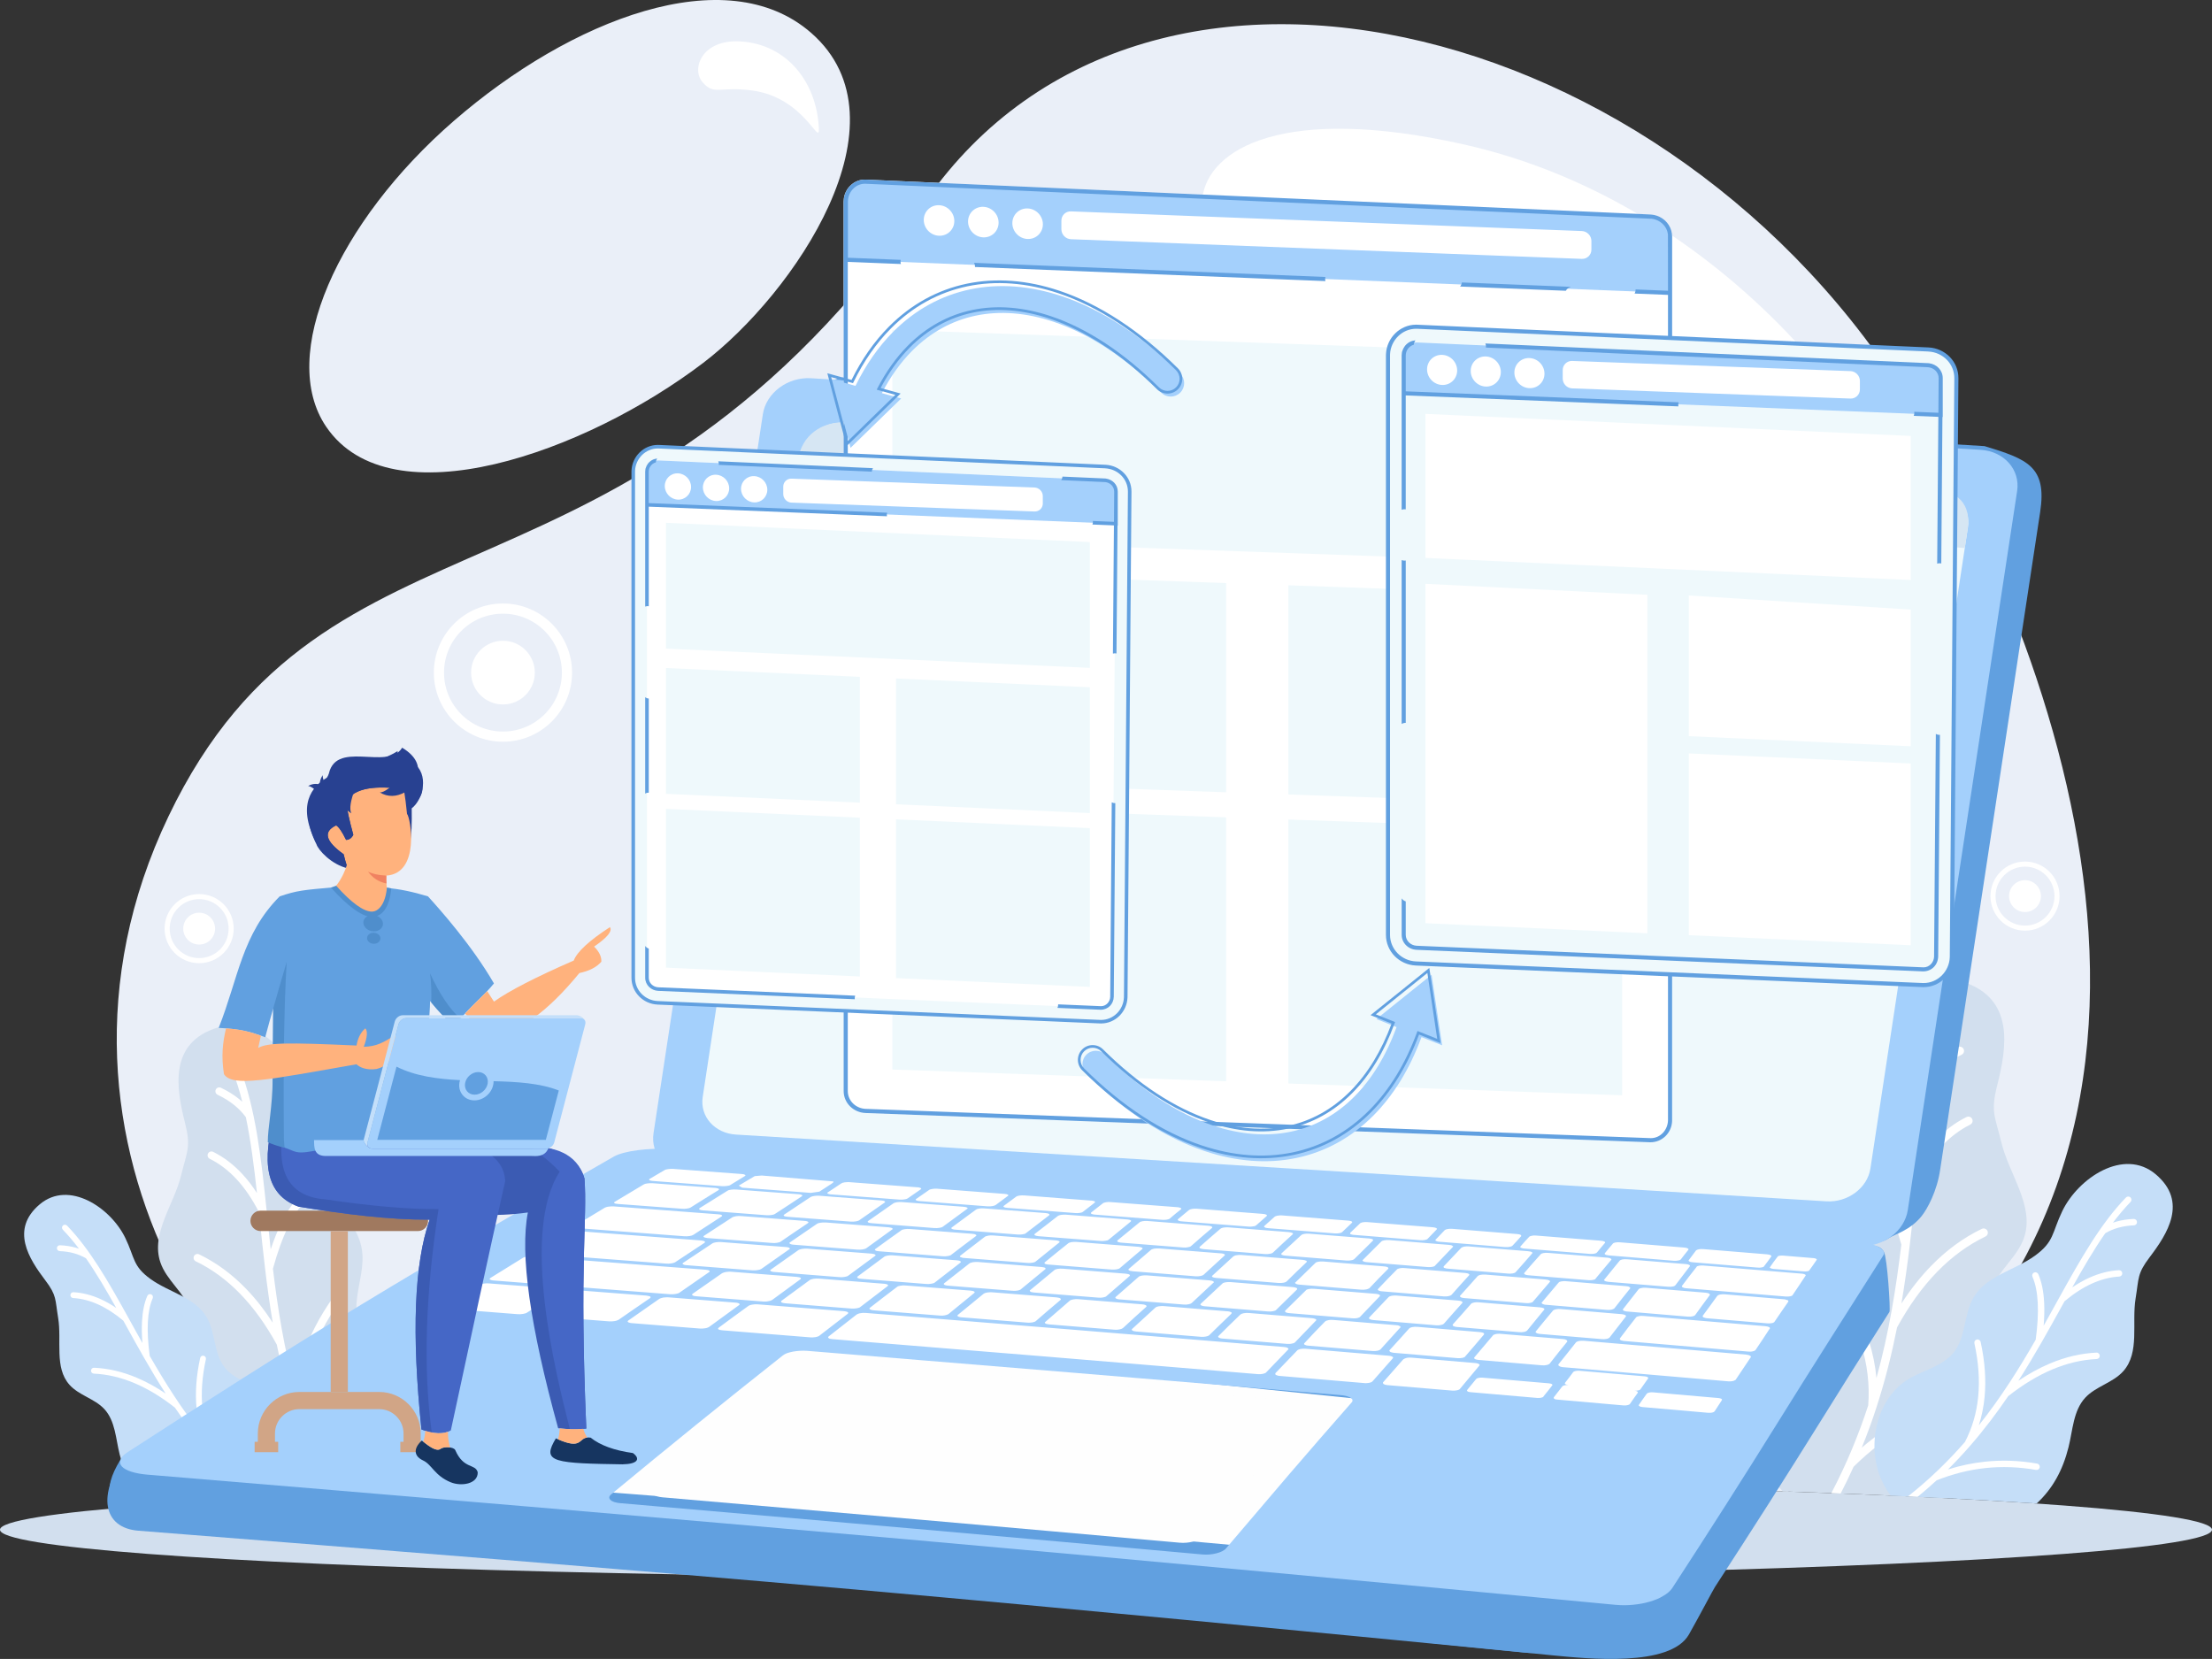 <?xml version="1.0" encoding="UTF-8"?><svg id="a" xmlns="http://www.w3.org/2000/svg" viewBox="0 0 2056.55 1542.35"><rect x="0" y="0" width="2056.55" height="1542.35" fill="#333333" stroke="none"/><g><path d="M1028.28,1377.17c239.19,0,459.29,3.58,633.97,9.58,427.48-244.34,279.45-720.61,125.97-990.01C1574.61,21.81,1069.85-112.95,861.06,186.19,577.68,592.24,304.3,450.55,156.68,758.92c-147.61,308.38,76.56,604,237.62,627.83,174.67-6,394.79-9.58,633.97-9.58h0ZM653.72,337.44c-109.41,83.28-290.39,147.8-350.48,59.27-44.9-66.15,10.4-190.24,118.73-284.34C530.21,18.35,675.23-38.56,754.28,30.68c93.8,82.16-16.29,242.64-100.56,306.76Z" style="fill:#eaeff8; fill-rule:evenodd;"/><ellipse cx="1028.27" cy="1422.21" rx="1028.28" ry="45.04" style="fill:#d2dfee;"/><path d="M1359.87,134.03c256.82,57.22,420.25,293.4,436.26,407.42,6.57,46.79-5.6-62.7-136.61-162.41-117.08-89.1-208.24-105.61-347.53-116.38-98.43-7.61-201.52-19.71-194.19-78.42,5.79-46.37,76.28-87.14,242.08-50.21h0ZM688.33,38.51c44.22,2.65,71.13,38.96,72.98,80.82,.79,17.81-13.2-28.75-62.21-35.24-30.4-4.01-34.97,4.94-45.87-7.61-10.89-12.54-.55-40.12,35.1-37.97Z" style="fill:#fff; fill-rule:evenodd;"/><path d="M365.89,1273.4c-11.73-14.67-28.23-26.8-33.07-44.96-5.71-21.43,6.87-43.98,3.75-65.93-3.92-27.63-30.54-45.55-44.98-69.42-14.15-23.39-7.52-31.25-8.81-58.55-1.94-41.14-35.68-93.06-80.63-79.14-45.64,14.16-38.19,56.58-30.16,88.5,5.73,22.73,1.98,26-3.58,48.78-6.72,27.5-28.37,54.09-19.32,80.92,5.6,16.59,21.87,27.78,27.75,44.28,6.67,18.68-1.41,38.96-4.51,58.56-6.55,41.26,2.85,75.57,32.82,109.65,3.22,3.06,6.57,5.92,10.04,8.55,41.99-2.37,89.24-4.56,141.04-6.52l.38-.41c27.44-29.95,35.62-81.34,9.27-114.31Z" style="fill:#d2dfee; fill-rule:evenodd;"/><path d="M222.88,992.55c-.71-1.85-2.79-2.79-4.65-2.08-1.86,.71-2.79,2.79-2.08,4.66,3.57,9.33,6.56,19.09,9.13,29.24-1.04-.94-2.1-1.85-3.2-2.73-4.9-3.94-10.46-7.38-16.67-10.32-1.8-.85-3.95-.08-4.8,1.72-.85,1.8-.08,3.95,1.73,4.8,5.71,2.71,10.79,5.85,15.25,9.42,4.21,3.39,7.88,7.18,10.98,11.37,4.61,22.01,7.62,45.68,10.34,70.63-4.18-6.5-8.63-12.32-13.38-17.48-8.24-8.95-17.36-15.92-27.35-20.87-1.78-.88-3.94-.16-4.82,1.63-.88,1.78-.16,3.93,1.62,4.81,9.17,4.55,17.58,10.99,25.25,19.31,7.61,8.28,14.47,18.41,20.56,30.38l.7,6.77c1.54,14.87,3.11,30.13,4.97,45.71,0,.15,.03,.3,.05,.45,1.95,16.28,4.22,32.91,7.09,49.81-7.79-12.03-16.17-22.67-25.16-31.91-13.16-13.54-27.6-24.11-43.29-31.67-1.8-.86-3.95-.11-4.81,1.68-.86,1.79-.11,3.95,1.69,4.81,14.94,7.19,28.69,17.26,41.25,30.19,12.53,12.91,23.89,28.66,34.07,47.26,4.44,22.39,10.09,45.21,17.6,68.28h0s.03,.09,.03,.09h0c3.68,11.32,7.82,22.69,12.46,34.11-10.91-9.37-22.5-17.47-34.76-24.3-17.08-9.51-35.42-16.53-55.03-21.07-1.94-.45-3.88,.76-4.33,2.7-.45,1.95,.76,3.88,2.7,4.34,18.99,4.4,36.71,11.17,53.16,20.33,16.27,9.07,31.35,20.48,45.23,34.24,3.2,7.1,6.61,14.22,10.26,21.33l7.94-.34c-12.78-24.54-22.74-49.02-30.65-73.24-1.35-17.59,.73-35.18,6.25-52.75,5.61-17.83,14.75-35.69,27.43-53.57,1.15-1.61,.77-3.87-.85-5.02-1.62-1.15-3.87-.77-5.02,.85-13.11,18.49-22.58,37.02-28.42,55.56-3.31,10.54-5.45,21.07-6.41,31.61-10.82-39.07-16.81-77.26-21.2-113.71,4.24-15.45,8.96-28.52,14.19-39.21,5.19-10.64,10.84-18.84,16.92-24.6,1.45-1.36,1.51-3.64,.15-5.09-1.36-1.45-3.64-1.51-5.09-.15-6.75,6.38-12.9,15.29-18.48,26.69-3.46,7.1-6.71,15.2-9.76,24.32-1.06-9.63-2.04-19.12-3-28.46l-.75-7.26c0-.14-.02-.28-.04-.41-5.13-49.52-10.3-94.6-24.95-132.89Z" style="fill:#fff; fill-rule:evenodd;"/><path d="M245.16,1292.75c-12.52-6.75-27.6-10.32-36.35-21.52-10.33-13.23-8.24-32.67-16.92-47.04-10.92-18.09-34.76-22.68-51.9-35.03-16.78-12.1-14.49-19.54-23.48-38.18-13.54-28.08-52.43-54.25-79.62-31.24-27.6,23.39-9.83,50.73,5.22,70.59,10.73,14.14,9.08,17.52,11.96,35.03,3.47,21.15-3.74,46.09,10.52,62.1,8.82,9.89,23.47,12.88,32.45,22.62,10.18,11.04,10.57,27.55,14.21,42.12,4.83,19.35,13.26,34.89,26.59,47.46,35.97-2.72,78.26-5.26,125.97-7.58,3.66-5.23,6.64-10.93,8.77-16.96,10.24-28.99,.71-67.22-27.41-82.37Z" style="fill:#c5def8; fill-rule:evenodd;"/><path d="M62.33,1139.48c-1.05-1.08-2.78-1.11-3.86-.07-1.08,1.05-1.11,2.78-.07,3.86,5.25,5.43,10.23,11.35,15.03,17.67-1-.34-2.01-.66-3.04-.95-4.58-1.29-9.48-2.04-14.67-2.24-1.51-.06-2.77,1.11-2.83,2.61-.06,1.51,1.12,2.78,2.62,2.83,4.79,.19,9.26,.87,13.41,2.04,3.94,1.11,7.62,2.67,11.02,4.66,9.73,13.97,18.84,29.57,28.13,46.15-4.83-3.29-9.67-6.03-14.5-8.21-8.39-3.8-16.8-5.94-25.24-6.44-1.5-.09-2.79,1.06-2.88,2.56-.09,1.5,1.06,2.79,2.56,2.87,7.73,.45,15.5,2.45,23.31,5.98,7.76,3.51,15.54,8.53,23.33,15.07l2.49,4.5c5.48,9.91,11.1,20.06,17.01,30.37,.05,.1,.11,.2,.17,.29,6.18,10.77,12.69,21.68,19.69,32.6-8.99-6.07-17.99-11-26.98-14.78-13.19-5.54-26.37-8.62-39.55-9.22-1.5-.08-2.78,1.09-2.85,2.6-.07,1.51,1.1,2.79,2.6,2.86,12.53,.59,25.09,3.52,37.67,8.81,12.55,5.27,25.13,12.88,37.74,22.82,9.73,14.29,20.42,28.5,32.49,42.35h0s.04,.05,.04,.05h0c5.92,6.8,12.17,13.49,18.78,20.06-10.37-3.29-20.85-5.5-31.41-6.62-14.71-1.56-29.57-1.03-44.57,1.62-1.49,.26-2.48,1.67-2.22,3.17,.26,1.48,1.68,2.48,3.17,2.22,14.53-2.56,28.88-3.1,43.05-1.59,14.02,1.49,27.91,4.98,41.64,10.45,4.74,4.38,9.67,8.69,14.79,12.92l8.13-.42c-17.85-14.26-33.35-29.48-47.07-45.19-6.15-11.86-9.92-24.73-11.27-38.6-1.38-14.09-.3-29.23,3.23-45.44,.32-1.47-.61-2.92-2.08-3.24-1.47-.32-2.92,.61-3.24,2.08-3.66,16.76-4.77,32.48-3.33,47.12,.82,8.32,2.45,16.29,4.9,23.92-19.11-24.02-34.61-48.84-48.46-72.93-1.63-12.01-2.2-22.52-1.74-31.51,.47-8.95,1.96-16.34,4.5-22.15,.6-1.38-.03-2.99-1.41-3.59-1.38-.6-2.99,.03-3.59,1.41-2.81,6.44-4.46,14.47-4.96,24.06-.31,5.97-.17,12.59,.41,19.83-3.59-6.39-7.09-12.71-10.52-18.93l-2.67-4.84c-.04-.09-.09-.18-.15-.27-18.25-32.98-35.21-62.84-56.75-85.17Z" style="fill:#fff; fill-rule:evenodd;"/><path d="M1645.26,1259.48c12.8-16.02,30.8-29.25,36.09-49.07,6.24-23.38-7.5-47.98-4.1-71.94,4.27-30.16,33.32-49.7,49.09-75.75,15.43-25.52,8.19-34.11,9.61-63.89,2.11-44.9,38.94-101.56,87.99-86.37,49.81,15.45,41.68,61.75,32.91,96.59-6.25,24.81-2.16,28.37,3.9,53.22,7.33,30.02,30.97,59.03,21.09,88.31-6.12,18.11-23.87,30.33-30.29,48.33-7.27,20.38,1.54,42.51,4.93,63.89,7.14,45.03-3.11,82.48-35.82,119.66-3.96,3.77-8.08,7.23-12.4,10.4-45.25-2.3-95.74-4.41-150.65-6.27-.76-.78-1.5-1.56-2.24-2.36-29.93-32.68-38.87-88.76-10.11-124.74Z" style="fill:#d2dfee; fill-rule:evenodd;"/><path d="M1801.32,953c.78-2.03,3.05-3.04,5.08-2.27,2.03,.78,3.05,3.05,2.27,5.08-3.89,10.18-7.16,20.83-9.96,31.92,1.13-1.02,2.29-2.01,3.49-2.98,5.35-4.3,11.42-8.05,18.2-11.27,1.97-.91,4.31-.08,5.23,1.88,.93,1.97,.09,4.31-1.88,5.24-6.23,2.95-11.78,6.38-16.63,10.28-4.6,3.69-8.59,7.82-11.99,12.4-5.03,24.02-8.32,49.86-11.28,77.08,4.56-7.09,9.42-13.45,14.6-19.06,8.99-9.78,18.94-17.37,29.86-22.77,1.94-.97,4.3-.17,5.26,1.77,.97,1.94,.16,4.3-1.78,5.26-10.01,4.96-19.18,11.98-27.55,21.07-8.31,9.03-15.79,20.09-22.45,33.16l-.76,7.38c-1.67,16.23-3.39,32.88-5.42,49.88-.02,.16-.03,.33-.06,.49-2.13,17.76-4.61,35.91-7.74,54.35,8.51-13.13,17.66-24.74,27.46-34.82,14.36-14.79,30.11-26.31,47.25-34.56,1.97-.95,4.31-.12,5.25,1.84,.94,1.96,.12,4.31-1.84,5.25-16.3,7.85-31.31,18.83-45.01,32.94-13.68,14.08-26.07,31.27-37.18,51.58-4.85,24.44-11.02,49.32-19.2,74.5h0s-.03,.1-.03,.1h0c-4.01,12.35-8.53,24.76-13.6,37.21,11.91-10.22,24.56-19.06,37.94-26.51,18.63-10.37,38.66-18.04,60.05-23,2.11-.49,4.24,.83,4.73,2.95,.49,2.12-.83,4.24-2.94,4.73-20.72,4.8-40.06,12.2-58.01,22.19-17.76,9.89-34.21,22.35-49.35,37.37-3.73,8.27-7.73,16.56-12.01,24.86l-8.69-.34c14.34-27.32,25.48-54.58,34.29-81.54,1.48-19.19-.79-38.39-6.82-57.56-6.12-19.45-16.1-38.94-29.93-58.46-1.25-1.77-.84-4.23,.93-5.48,1.77-1.26,4.23-.84,5.48,.92,14.31,20.19,24.64,40.4,31.01,60.64,3.61,11.5,5.95,23,7,34.5,11.8-42.64,18.35-84.32,23.13-124.1-4.62-16.86-9.77-31.12-15.47-42.79-5.68-11.6-11.84-20.56-18.48-26.84-1.58-1.48-1.65-3.98-.15-5.55,1.48-1.57,3.98-1.65,5.55-.16,7.36,6.96,14.08,16.67,20.16,29.12,3.78,7.75,7.33,16.6,10.65,26.53,1.15-10.51,2.22-20.86,3.27-31.05l.82-7.93c0-.15,.02-.29,.04-.44,5.6-54.04,11.25-103.23,27.23-145.01Z" style="fill:#fff; fill-rule:evenodd;"/><path d="M1777.01,1280.6c13.66-7.37,30.12-11.25,39.67-23.48,11.27-14.45,9-35.65,18.47-51.33,11.91-19.74,37.93-24.76,56.64-38.23,18.3-13.21,15.81-21.32,25.62-41.66,14.78-30.64,57.21-59.2,86.88-34.08,30.11,25.53,10.73,55.36-5.69,77.03-11.71,15.43-9.92,19.12-13.06,38.23-3.78,23.07,4.09,50.29-11.47,67.76-9.62,10.8-25.6,14.05-35.41,24.69-11.11,12.05-11.52,30.06-15.5,45.97-5.35,21.41-14.73,38.56-29.66,52.38-39.28-2.67-84.85-5.15-135.78-7.39-4.48-6.11-8.1-12.84-10.62-19.98-11.17-31.64-.78-73.35,29.92-89.89Z" style="fill:#c5def8; fill-rule:evenodd;"/><path d="M1976.52,1113.35c1.15-1.18,3.04-1.22,4.22-.07,1.18,1.14,1.22,3.02,.08,4.21-5.73,5.93-11.16,12.39-16.4,19.28,1.09-.38,2.2-.72,3.32-1.04,5-1.41,10.34-2.23,16.01-2.45,1.64-.06,3.02,1.22,3.09,2.86,.06,1.64-1.22,3.03-2.86,3.09-5.21,.21-10.09,.95-14.63,2.23-4.3,1.21-8.32,2.91-12.02,5.09-10.63,15.24-20.57,32.26-30.69,50.35,5.27-3.59,10.54-6.57,15.81-8.96,9.16-4.14,18.35-6.48,27.54-7.01,1.64-.09,3.04,1.16,3.14,2.79,.09,1.64-1.16,3.04-2.79,3.14-8.44,.49-16.92,2.67-25.43,6.51-8.47,3.83-16.96,9.32-25.46,16.45l-2.71,4.92c-5.98,10.81-12.11,21.9-18.56,33.13-.05,.12-.12,.22-.18,.33-6.75,11.75-13.85,23.65-21.49,35.57,9.81-6.62,19.62-12,29.43-16.12,14.39-6.05,28.78-9.4,43.15-10.08,1.65-.08,3.04,1.2,3.12,2.84,.07,1.65-1.2,3.04-2.85,3.11-13.68,.64-27.38,3.85-41.11,9.62-13.7,5.75-27.41,14.05-41.18,24.91-10.61,15.58-22.28,31.1-35.45,46.2h0l-.05,.06h0c-6.45,7.41-13.28,14.73-20.5,21.89,11.33-3.59,22.75-6,34.27-7.22,16.06-1.71,32.28-1.12,48.64,1.77,1.62,.29,2.71,1.83,2.42,3.45-.29,1.62-1.83,2.7-3.46,2.42-15.86-2.8-31.52-3.37-46.98-1.73-15.3,1.63-30.45,5.43-45.44,11.41-5.63,5.19-11.5,10.3-17.61,15.31l-8.98-.42c20.15-15.92,37.57-32.97,52.95-50.58,6.72-12.93,10.83-26.98,12.3-42.12,1.51-15.36,.33-31.89-3.53-49.58-.34-1.6,.66-3.19,2.27-3.54,1.6-.34,3.19,.67,3.55,2.28,3.98,18.29,5.19,35.44,3.64,51.42-.9,9.08-2.67,17.78-5.35,26.1,20.86-26.2,37.77-53.29,52.88-79.58,1.78-13.11,2.42-24.58,1.9-34.39-.5-9.77-2.14-17.83-4.91-24.17-.66-1.51,.03-3.26,1.53-3.92,1.51-.65,3.27,.04,3.92,1.54,3.06,7.02,4.87,15.78,5.41,26.26,.35,6.51,.2,13.72-.44,21.63,3.92-6.97,7.73-13.87,11.48-20.66l2.92-5.28c.05-.1,.1-.2,.16-.29,19.92-35.99,38.42-68.58,61.93-92.95Z" style="fill:#fff; fill-rule:evenodd;"/><path d="M953.61,298.63c-3.68,50.51-11.13,57.48-59.29,61.38,48.16,3.88,55.61,10.85,59.29,61.37,3.68-50.51,11.13-57.48,59.29-61.37-48.16-3.9-55.61-10.87-59.29-61.38h0Zm195.76,133.21c-1.97,26.97-5.94,30.69-31.66,32.77,25.71,2.08,29.69,5.8,31.66,32.76,1.97-26.97,5.94-30.68,31.65-32.76-25.7-2.08-29.68-5.8-31.65-32.77h0Zm-85.73-207.55c-1.99,27.31-6.02,31.08-32.06,33.19,26.04,2.1,30.07,5.87,32.06,33.18,1.98-27.31,6.01-31.09,32.06-33.18-26.04-2.11-30.07-5.87-32.06-33.19Z" style="fill:#fff; fill-rule:evenodd;"/><path d="M882.63,1126.78c2.98,40.92,9.01,46.56,48.03,49.71-39.02,3.16-45.05,8.8-48.03,49.72-2.98-40.92-9.02-46.56-48.03-49.72,39.01-3.15,45.05-8.79,48.03-49.71h0Zm-158.59,107.92c1.59,21.85,4.81,24.86,25.64,26.54-20.83,1.68-24.05,4.7-25.64,26.54-1.59-21.84-4.81-24.86-25.65-26.54,20.83-1.68,24.05-4.69,25.65-26.54h0Zm69.45-168.14c1.61,22.13,4.87,25.17,25.97,26.88-21.1,1.71-24.36,4.76-25.97,26.89-1.61-22.13-4.88-25.18-25.97-26.89,21.1-1.71,24.36-4.75,25.97-26.88Z" style="fill:#fff; fill-rule:evenodd;"/><path d="M1505.89,1025.9c-2.29,31.33-6.91,35.65-36.78,38.07,29.87,2.42,34.5,6.73,36.78,38.07,2.28-31.34,6.9-35.65,36.76-38.07-29.86-2.42-34.49-6.74-36.76-38.07h0Zm121.42,82.63c-1.23,16.73-3.69,19.04-19.63,20.32,15.94,1.29,18.41,3.6,19.63,20.32,1.22-16.73,3.68-19.03,19.63-20.32-15.95-1.29-18.42-3.6-19.63-20.32h0Zm-53.18-128.74c-1.23,16.94-3.74,19.28-19.88,20.58,16.15,1.3,18.65,3.64,19.88,20.58,1.23-16.94,3.74-19.28,19.88-20.58-16.15-1.3-18.65-3.64-19.88-20.58Z" style="fill:#fff; fill-rule:evenodd;"/></g><g><path d="M1443.27,1538.99c-202.94-19.76-395.08-43.31-606.85-62.51-216.35-19.62-437.07-38.62-661.73-57.76-27.42-2.29-99.58-2.23-62.75-61.5-1.23-.73,41.97,5.81,41.22,4.99-1.72-1.89-2.24-4.01-1.38-6.23,.69-2.21,2.76-4.5,6.38-6.86,70.46-45.65,142.56-91.89,217.24-137.23,76.24-46.28,154.88-91.83,235.16-137.84,2.24-1.31,5.52-2.5,9.48-3.53,3.8-1.01,8.1-1.84,13.09-2.44,4.65-.59,9.65-1,14.99-1.21l.42-.02c-1.45-4.52-1.88-9.45-1.1-14.55l101.65-668.43c3.01-19.81,23.06-34.78,44.8-33.45l1051.21,64.35c39.65,12.11,58.16,18.78,51.68,61.31l-89.25,587.04-3.71,24.33c-2.88,19.82-11.75,36.26-17.15,43.06-10.76,13.58-25.61,17.15-30.52,20.61-10.77,7.6-31.47,2.92-10.11,7.93,.98,.34,3.45,1.33,5.5,4.84,3.07,5.22,6.24,54.04,5.12,55.82-5.48,8.62-2.82,4.43-7.86,12.38-1.61,2.53-3.21,5.05-4.79,7.55-16.31,25.71-31.61,49.98-51,81.14-32.04,51.51-64.95,103.06-98.55,154.63-1.27,1.77-14.5,27.07-24.21,44.18-17.44,30.74-95.01,22.5-126.98,19.4h0Zm-257.4-251.59l110.16,11.25-.29-.21c-1.04-.67-2.24-1.18-3.79-1.62-1.54-.46-3.44-.75-5.34-.93h-.17l-100.55-8.48Z" style="fill:#61a0e0; fill-rule:evenodd;"/><path d="M1728.94,1158.38l-1087.45-66.58c-21.73-1.33-36.9-18.46-33.89-38.27l101.65-668.44c3.01-19.8,23.07-34.77,44.8-33.44l1087.44,66.57c21.74,1.34,36.91,18.47,33.89,38.27l-101.65,668.44c-3,19.81-23.07,34.78-44.8,33.45Z" style="fill:#a4d0fc; fill-rule:evenodd;"/><path d="M1698.12,1116.91l-1013.88-62.07c-19.82-1.22-33.67-16.85-30.92-34.91l90.68-596.31c2.75-18.07,21.05-31.73,40.87-30.51l1013.87,62.06c19.82,1.22,33.66,16.84,30.92,34.91l-90.69,596.3c-2.75,18.07-21.04,31.73-40.86,30.52Z" style="fill:#eff9fc; fill-rule:evenodd;"/><path d="M1829.29,492.54l-2.57,16.92-1086.97-66.54,2.57-16.92c3.02-19.81,20.46-34.95,46.12-33.38l1005.65,61.56c27.06,1.66,38.78,14.88,35.2,38.36Z" style="fill:#d6e6f3; fill-rule:evenodd;"/><path d="M1702.71,475.23c-.84,5.52-6.42,9.69-12.48,9.32-6.05-.38-10.27-5.14-9.43-10.66,.84-5.52,6.42-9.69,12.47-9.32,6.06,.37,10.27,5.14,9.44,10.65h0Zm78.71,4.82c-.84,5.52-6.43,9.69-12.47,9.32-6.06-.37-10.28-5.14-9.45-10.66,.84-5.51,6.43-9.69,12.48-9.32,6.05,.37,10.27,5.15,9.44,10.66h0Zm-39.35-2.41c-.84,5.51-6.42,9.69-12.47,9.32-6.06-.37-10.28-5.14-9.45-10.66,.84-5.51,6.43-9.69,12.48-9.32,6.06,.37,10.27,5.15,9.44,10.66Z" style="fill:#fff; fill-rule:evenodd;"/><path d="M702.7,1244.6c107.51,10.49,213.98,20.96,319.41,31.52,104.58,10.47,208.29,21.09,311.15,31.67-30.16,25.31-60.17,50.57-89.59,75.84-29.32,25.17-58.4,50.5-87.52,75.71-104.91-10.08-211.38-20.28-318.37-30.21-108.18-10.05-217.59-20.01-328.02-29.97,31.01-25.72,62.47-51.55,94.41-77.22,32.15-25.84,65.12-51.55,98.55-77.35Z" style="fill:#fefefe; fill-rule:evenodd;"/><path d="M1418.91,1536.59c-203.06-19.76-411.17-39.95-623.81-58.79-217.28-19.25-439.81-36.74-666.5-54.67-32.99-2.61-38.46-33.76-12-69.54h0c253.34,18.89,501.64,37.02,744.3,57.68,236.84,20.16,468.21,42.07,693.84,63.38-46.57,37.05-106.9,64.73-135.84,61.94Z" style="fill:#61a0e0; fill-rule:evenodd;"/><path d="M1724.67,1154.04c-177.8-14.43-357.65-28.92-540.1-43.08-184.67-14.34-371.78-28.41-561.12-42.53-5-.4-10.16-.49-15.16-.33-5.34,.22-10.34,.61-14.99,1.21-4.99,.6-9.3,1.43-13.09,2.44-3.96,1.03-7.23,2.22-9.48,3.54-80.28,46-158.92,91.55-235.16,137.83-74.68,45.33-146.78,91.58-217.25,137.22-3.62,2.35-5.68,4.65-6.38,6.87-.86,2.21-.34,4.33,1.38,6.22,1.72,1.89,4.65,3.54,8.79,4.85,4.14,1.32,9.31,2.3,15.51,2.8h.18c238.6,19.85,473.12,39.51,702.91,59.86,225.2,19.94,445.69,40.59,661.21,61.11,5.68,.53,11.2,.5,16.54-.06,5.5-.52,10.85-1.54,15.49-2.92,4.66-1.4,9.14-3.17,12.41-5.31,3.79-2.11,6.38-4.48,8.27-7.12,33.59-51.58,66.5-103.12,98.54-154.63,32.04-51.52,64.94-103.07,97.68-154.66,1.2-1.48,1.04-2.97,.16-4.38-1.03-1.41-2.58-2.75-4.99-3.92-2.42-1.22-5.51-2.28-9.13-3.16-3.62-.83-7.58-1.5-12.23-1.85h0Zm-1147.56,243.55c-2.25-.18-4.31-.56-6.03-1.11-1.55-.5-2.76-1.2-3.44-1.93-.87-.76-1.21-1.6-1.21-2.49,.18-.91,.69-1.81,1.9-2.8,52.03-43.04,105.09-86.11,159.7-129.23,.86-.72,2.24-1.41,3.79-2,1.73-.55,3.45-1.05,5.52-1.42,2.07-.37,4.14-.62,6.54-.75,2.07-.11,4.31-.14,6.55,.04,83.9,6.85,167.46,13.73,250.32,20.58,82.35,6.81,164.36,13.75,245.85,20.62h.17c1.89,.18,3.79,.47,5.33,.92,1.55,.45,2.76,.97,3.8,1.62,.86,.62,1.38,1.3,1.55,2.04,0,.74,0,1.49-.86,2.27-19.81,22.63-39.63,45.24-58.92,67.82-19.3,22.58-38.59,45.16-57.72,67.72-.7,.97-2.06,1.91-3.61,2.7-1.55,.79-3.28,1.44-5.35,1.95-2.06,.52-4.3,.89-6.55,1.1-2.23,.17-4.65,.2-6.72-.04-88.38-7.95-177.44-16.02-267.2-23.89-90.44-7.93-181.58-15.85-273.41-23.75Z" style="fill:#a4d0fc; fill-rule:evenodd;"/><path d="M1210.06,1302.97h-.16c-72.36-6.11-145.06-12.22-217.94-18.3-73.21-6.1-147.12-12.15-221.38-18.24-1.72-.15-3.79-.18-5.68-.08-1.89,.11-3.79,.37-5.51,.67-1.9,.36-3.62,.76-5,1.29-1.38,.49-2.58,1.08-3.44,1.75-48.59,38.26-96.13,76.48-142.65,114.68-.86,.82-1.55,1.64-1.55,2.43-.35,.81,.17,1.54,.86,2.22,.69,.67,1.72,1.29,3.1,1.74,1.55,.45,3.27,.79,5.34,.97,81.49,7.02,162.46,14.03,242.92,21.07,79.76,6.98,159.19,14.06,237.92,21.12,1.9,.19,4.14,.17,6.03,0,2.06-.16,3.79-.46,5.68-.91,1.73-.5,3.45-1.05,4.82-1.79,1.55-.69,2.42-1.47,3.28-2.34,33.6-40.03,67.53-80.08,101.99-120.18,.52-.66,.86-1.37,.69-2.01-.17-.64-.52-1.28-1.38-1.85-.69-.53-1.9-1.04-3.28-1.39-1.2-.41-2.92-.71-4.65-.85h0Z" style="fill:#fefefe; fill-rule:evenodd;"/><path d="M1565.66,1159.87c-19.82-1.63-39.63-3.25-59.62-4.87-.68-.03-1.37-.05-2.23-.03-.52,.02-1.04,.08-1.9,.21-.52,.12-1.04,.28-1.55,.44-.34,.16-.69,.37-.86,.63-2.58,2.96-5,5.93-7.4,8.88-.17,.21-.17,.46-.17,.66,.17,.24,.34,.44,.69,.63,.34,.18,.69,.37,1.37,.5,.52,.13,1.21,.21,2.07,.29,19.98,1.66,39.96,3.34,59.95,4.95,.86,.03,1.54,.05,2.24,.03,.85-.08,1.2-.14,1.89-.26,.69-.07,1.21-.24,1.72-.41,.35-.21,.69-.41,.86-.62,2.24-3,4.65-6.01,7.06-9.01v-.66c-.17-.19-.52-.42-.7-.57-.34-.19-.85-.37-1.36-.51-.52-.13-1.22-.22-2.07-.28h0Zm-791.12-61.51c-22.23-1.79-44.28-3.6-66.33-5.45-2.24,.22-4.48,.39-6.54,.55-5,2.94-9.82,5.87-14.82,8.82,1.03,.66,2.07,1.33,3.27,1.93,21.19,1.64,42.38,3.26,63.74,4.84,2.58-.38,5.17-.75,7.92-1.14,12.06-7.94,14.13-8.64,12.75-9.55h0Zm822.81,201.41c-20.15-1.77-40.48-3.52-60.64-5.29-.52-.08-1.21-.06-1.73-.04-.69,.07-1.04,.13-1.72,.25-.52,.12-1.03,.29-1.38,.44-.17,.21-.69,.42-.86,.63-2.58,3.46-4.82,6.87-7.24,10.27-.17,.26-.17,.5-.17,.71,0,.24,.35,.43,.69,.62,.17,.2,.69,.38,1.04,.52,.52,.13,1.21,.21,1.73,.29,20.32,1.81,41,3.61,61.33,5.36,.52,.03,1.21,.06,1.72,0,.7-.02,1.22-.09,1.73-.24,.51-.12,.85-.23,1.37-.45,.34-.21,.52-.41,.86-.67,2.23-3.41,4.48-6.86,6.72-10.31,.17-.26,.17-.45,.17-.71-.17-.19-.17-.44-.52-.63-.34-.18-.69-.32-1.38-.45-.34-.14-1.04-.27-1.73-.29h0Zm-68.21-20.17h0c.51,.09,1.21,.16,1.54,.3,.52,.14,.86,.28,1.21,.46,.17,.2,.35,.44,.52,.63,0,.21,0,.45-.17,.66-2.41,3.36-4.82,6.71-7.07,10.02,0,.25-.52,.46-.86,.63-.34,.2-.86,.32-1.38,.43-.52,.12-1.04,.23-1.55,.25-.51,.07-1.2,.04-1.89,0,.69,.08,1.2,.16,1.73,.24,.34,.14,.68,.34,1.03,.52,.35,.19,.52,.38,.35,.64,.34,.19,.34,.43,0,.65-2.42,3.46-5,6.87-7.24,10.27-.17,.25-.34,.45-.86,.66-.35,.16-.86,.33-1.38,.44-.52,.12-1.21,.24-1.72,.26-.69,.02-1.38,.04-1.89,0-20.5-1.79-41-3.6-61.5-5.4-.7-.03-1.21-.11-1.9-.24-.34-.13-.69-.32-1.04-.51-.16-.19-.51-.43-.51-.63v-.7c2.58-3.36,5.16-6.77,7.92-10.19,.17-.26,.52-.47,.86-.63,.34-.21,.86-.32,1.37-.44,.52-.11,1.04-.23,1.73-.25,.69-.03,1.2-.04,1.72,0-.52-.03-1.03-.16-1.38-.25-.68-.13-1.04-.32-1.37-.51-.18-.19-.35-.39-.52-.58,0-.25-.18-.44,.17-.7,2.58-3.31,5.16-6.62,7.57-9.94,.17-.25,.52-.47,.86-.62,.52-.16,.86-.33,1.38-.44,.69-.12,1.21-.18,1.73-.2,.52-.07,1.21-.04,1.9,0,20.15,1.75,40.3,3.47,60.64,5.18h0Zm-70.81,8.07c20.33,1.81,40.83,3.55,61.16,5.31h0l-61.16-5.31h0Zm61.16,5.31l-61.16-5.31c20.33,1.81,40.83,3.55,61.16,5.31Zm0,0h0Zm-79.59-6.88c-20.5-1.75-41.01-3.5-61.5-5.25-.69-.08-1.38-.06-1.9-.04-.69,.08-1.21,.14-1.89,.26-.35,.11-.86,.28-1.38,.44-.35,.16-.52,.37-.86,.63-2.75,3.36-5.51,6.73-8.27,10.1-.17,.26-.34,.51-.17,.7,0,.25,.17,.45,.52,.64,.17,.19,.52,.38,1.21,.51,.35,.13,1.04,.22,1.55,.25,20.67,1.79,41.35,3.59,62.2,5.38,.69,.03,1.21,0,1.9-.02,.68-.02,1.03-.13,1.55-.24,.68-.12,1.2-.29,1.54-.45,.34-.21,.69-.42,.52-.61,2.75-3.36,5.51-6.79,8.1-10.2,.17-.26,.35-.51,.35-.71-.17-.24-.35-.44-.52-.63-.52-.18-.86-.33-1.21-.47-.52-.12-1.04-.21-1.73-.29h0Zm245.85-116.43c-9.3-.75-18.78-1.51-28.09-2.31-.68-.03-1.2-.02-1.72,0-.69,.02-1.04,.08-1.55,.14-.51,.11-1.04,.23-1.2,.34-.18,.16-.52,.32-.52,.52-2.42,3.25-5,6.51-7.07,9.72-.17,.15-.17,.34-.17,.54,.34,.14,.34,.34,.86,.47,.17,.15,.69,.28,1.04,.41,.52,.09,.86,.17,1.55,.25,9.3,.8,18.78,1.56,28.26,2.31,.68,.07,1.2,.06,1.72,.04,.52-.02,1.04-.08,1.38-.14,.52-.12,1.2-.24,1.38-.4,.34-.16,.52-.31,.52-.47,2.41-3.26,4.65-6.5,6.89-9.81,.17-.16,0-.35,0-.49-.18-.2-.35-.35-.7-.54-.16-.14-.68-.28-1.03-.36-.52-.09-.86-.17-1.55-.25h0Zm-832.98-65.83h0c.85,.03,1.55,.1,1.89,.25,.52,.13,1.03,.31,1.38,.45,.17,.2,.35,.39,.52,.59-.17,.2-.35,.41-.52,.61-3.96,2.8-8.1,5.62-12.06,8.38-.35,.21-.86,.42-1.2,.59-.52,.16-1.38,.29-2.07,.41-.69,.13-1.38,.2-2.25,.22-.51,0-1.37,0-2.24-.04-21.36-1.58-42.2-3.22-63.4-4.84-.86-.03-1.55-.16-1.89-.29-.69-.13-1.04-.27-1.38-.46-.17-.19-.34-.39-.34-.59-.18-.19,.17-.41,.52-.61,4.13-2.76,8.27-5.52,12.57-8.35,.35-.21,.69-.36,1.21-.53,.52-.16,1.21-.29,1.89-.4,.87-.13,1.56-.16,2.42-.17,.69-.08,1.55-.05,2.07,.03,21.02,1.59,42.04,3.17,62.88,4.75h0Zm790.08,62.34h0c.69,.04,1.37,.16,1.89,.29,.52,.14,.86,.27,1.38,.46,.34,.19,.52,.43,.69,.62,.17,.2-.17,.46,0,.66-2.24,3.05-4.3,6.05-6.71,9.06,0,.24-.18,.45-.69,.61-.34,.22-.86,.33-1.55,.46-.52,.11-1.38,.18-1.9,.25-.69,.02-1.38,0-2.07-.09-19.98-1.61-39.96-3.23-59.95-4.91-.69-.07-1.21-.16-1.9-.28-.68-.13-1.03-.32-1.38-.5-.34-.19-.52-.39-.68-.63-.17-.19-.17-.44,.16-.66,2.24-3,4.49-6,6.73-9.01,.35-.21,.69-.41,1.04-.58,.52-.22,1.04-.33,1.54-.45,.52-.11,1.04-.18,1.72-.2,.69-.03,1.38-.05,2.24,.03,19.99,1.62,39.62,3.25,59.43,4.87h0Zm-977.87-61.74c-19.46-1.43-38.93-2.87-58.23-4.36-.87-.03-1.55-.05-2.42-.03-.86,.03-1.55,.09-2.41,.22-.87,.08-1.55,.2-2.07,.36-.52,.16-1.04,.38-1.38,.59-9.13,5.4-18.09,10.75-26.87,16.1-.35,.21-.69,.47-.69,.66s0,.4,.34,.59c.18,.2,.69,.38,1.21,.51,.69,.13,1.38,.21,2.07,.28,19.64,1.48,39.45,2.96,59.27,4.43,.86,.08,1.55,.1,2.41,.08,.86-.03,1.72-.1,2.41-.22,.69-.12,1.37-.24,2.07-.41,.52-.16,1.03-.37,1.38-.59,8.44-5.39,17.23-10.77,26.02-16.23,.35-.21,.35-.41,.35-.66,0-.2,0-.4-.35-.59-.35-.14-.69-.33-1.38-.46-.34-.13-1.04-.22-1.73-.29h0Zm528.56,147.88c-128.35-10.59-258.08-21.15-388.84-31.66-.69-.04-1.55-.05-2.41-.03-.86,.03-1.55,.15-2.24,.27-.86,.12-1.55,.29-2.07,.52-.52,.21-1.2,.48-1.55,.73-8.78,6.79-17.4,13.57-26.01,20.36-.35,.3-.52,.56-.52,.85,0,.26,.17,.49,.52,.73,.17,.24,.52,.43,1.2,.6,.69,.13,1.38,.27,2.24,.34,66.68,5.43,133.18,10.81,199.33,16.25,65.64,5.39,131.11,10.85,196.23,16.29,.86,.03,1.55,.05,2.42,.03,.86-.08,1.37-.14,2.41-.32,.52-.12,1.21-.34,1.73-.55,.51-.21,1.04-.48,1.21-.78,6.72-7.02,13.43-14.04,20.32-21.12,.35-.31,.52-.56,.35-.86,0-.24-.35-.48-.69-.72-.35-.24-.7-.43-1.38-.6-.52-.14-1.38-.26-2.24-.33h0Zm177.79,14.92h0c.69,.03,1.55,.15,2.07,.34,.69,.12,1.21,.35,1.54,.6,.34,.19,.52,.47,.69,.72,0,.29,0,.55-.34,.85-6.02,7.2-11.89,14.35-17.91,21.49-.17,.26-.34,.56-1.04,.79-.52,.22-1.04,.42-1.72,.55-.69,.16-1.38,.24-2.24,.32-.69,.07-1.54,.04-2.24-.03-20.15-1.66-40.31-3.37-60.3-5.09-.86-.08-1.55-.21-2.07-.39-.52-.18-.85-.37-1.37-.6-.34-.23-.51-.54-.51-.78-.18-.29-.18-.59,0-.85,6.19-7.1,12.4-14.2,18.77-21.36,.34-.26,.86-.53,1.38-.74,.35-.21,1.21-.44,1.55-.54,.52-.16,1.38-.25,2.41-.33,.69-.02,1.21,.02,2.07,.03,19.81,1.68,39.45,3.36,59.26,5.03h0Zm-80.28-6.76h0c.69,.03,1.55,.16,2.07,.33,.69,.14,.86,.38,1.38,.56,.52,.23,.69,.47,.69,.78,0,.25-.17,.55-.34,.8-6.21,7.11-12.58,14.22-18.79,21.32-.34,.31-.86,.57-1.03,.78-.86,.28-1.38,.44-2.07,.61-.68,.12-1.37,.24-2.23,.27-.86,.08-1.55,.05-2.24-.04-26.19-2.22-52.55-4.43-78.73-6.66-.86-.02-1.55-.15-1.9-.34-.69-.17-1.2-.36-1.72-.59-.18-.25-.35-.49-.52-.79,0-.29,.16-.55,.16-.85,6.72-7.02,13.61-14.09,20.33-21.18,.17-.25,.69-.52,1.21-.73,.52-.21,1.21-.38,1.73-.55,.69-.12,1.54-.19,2.24-.26,.85-.04,1.72-.06,2.4,.02,25.67,2.19,51.52,4.37,77.36,6.5h0Zm-506.33-41.44h0c.86,.07,1.55,.2,2.07,.38,.69,.14,1.2,.31,1.38,.56,.34,.18,.34,.43,.52,.67,0,.25-.35,.56-.52,.82-8.79,6.78-17.58,13.57-26.37,20.36-.34,.31-.85,.52-1.37,.74-.69,.22-1.38,.43-2.07,.56-.86,.13-1.72,.25-2.41,.27-.86,.09-1.89,.06-2.58-.02-27.4-2.19-54.62-4.37-81.84-6.56-.86-.08-1.55-.16-2.24-.34-.52-.18-1.04-.36-1.38-.55-.17-.24-.35-.49-.35-.78,.17-.26,.35-.51,.69-.82,8.96-6.69,18.27-13.45,27.57-20.19,.34-.26,.86-.53,1.55-.7,.52-.21,1.21-.39,2.07-.51,.69-.12,1.55-.25,2.41-.28,.69-.02,1.73-.05,2.58,.02,26.71,2.16,53.58,4.26,80.29,6.37h0Zm-100.96-7.96c-20.68-1.6-41.35-3.24-62.02-4.89-.86-.07-1.55-.1-2.58-.02-.86,.03-1.73,.1-2.58,.22-.52,.12-1.38,.34-1.9,.51-.69,.22-1.38,.44-1.72,.7-9.65,6.72-19.3,13.43-28.77,20.09-.35,.26-.52,.56-.69,.82,0,.24,.17,.49,.51,.72,.17,.25,.69,.43,1.38,.56,.34,.18,1.21,.31,2.07,.38,21.02,1.68,42.04,3.37,63.06,5.01,.86,.07,1.73,.04,2.58,.02,.86-.08,1.73-.15,2.58-.28,.87-.13,1.55-.3,2.07-.52,.52-.22,1.2-.48,1.55-.74,9.14-6.69,18.43-13.45,27.74-20.2,.52-.27,.69-.57,.52-.81,0-.26,0-.5-.35-.69-.34-.23-.69-.42-1.38-.55-.52-.18-1.21-.31-2.07-.34h0Zm-82.7-6.53h0c.69,.07,1.38,.2,1.9,.38,.86,.12,1.2,.31,1.55,.5,.17,.24,.34,.49,.34,.74s-.34,.5-.52,.76c-9.82,6.72-19.64,13.39-29.11,20.05-.52,.27-1.04,.53-1.73,.75-.51,.22-1.38,.39-2.06,.51-.69,.12-1.73,.26-2.59,.29-.69,.02-1.72,.05-2.58-.03-21.19-1.62-42.38-3.31-63.57-4.99-.87-.08-1.55-.21-2.07-.39-.69-.13-1.2-.31-1.38-.55-.34-.23-.51-.48-.17-.74,0-.25,.17-.5,.51-.81,9.99-6.62,20.16-13.26,30.15-19.88,.35-.26,.86-.52,1.73-.7,.52-.22,1.21-.38,2.07-.51,.69-.12,1.72-.21,2.58-.29,.86-.03,1.55,0,2.42,.08,20.85,1.64,41.69,3.23,62.54,4.83h0Zm-83.55-6.51c-20.85-1.6-41.87-3.18-62.88-4.81-.86-.08-1.55-.1-2.41-.08-1.03,.09-1.9,.16-2.76,.28-.86,.12-1.55,.29-2.24,.47-.51,.21-1.2,.43-1.72,.7-10.51,6.58-21.02,13.18-31.36,19.76-.35,.26-.69,.57-.69,.82s.17,.49,.34,.73c.35,.19,.69,.38,1.38,.55,.52,.14,1.2,.27,2.07,.34,21.37,1.67,42.55,3.36,63.92,5.03,.86,.03,1.72,.05,2.58,.03,.86-.08,1.89-.16,2.58-.29,1.04-.18,1.55-.34,2.24-.52,.69-.22,1.2-.48,1.55-.74,10.16-6.62,20.33-13.27,30.49-19.89,.35-.26,.52-.51,.69-.77,0-.3-.17-.49-.51-.73-.17-.19-.69-.38-1.21-.56-.69-.12-1.2-.26-2.07-.33h0Zm138.68-17.54c-53.75-4.1-107.33-8.2-161.25-12.35-.86-.07-1.72-.09-2.59-.07-.86,.03-1.55,.15-2.41,.22-.86,.13-1.55,.3-2.24,.47-.52,.22-1.2,.44-1.55,.7-10.16,6.28-20.32,12.52-30.31,18.74-.35,.26-.52,.52-.52,.76-.18,.26-.18,.45,.17,.69,.35,.19,.86,.37,1.38,.5,.52,.19,1.21,.27,2.07,.34,54.79,4.27,109.57,8.54,164.01,12.78,.87,.07,1.72,.03,2.59,.02,.85-.04,1.72-.16,2.58-.28,.69-.12,1.55-.3,2.07-.47,.52-.22,1.2-.48,1.55-.74,9.13-6.3,18.26-12.65,27.39-19,.52-.27,.69-.52,.69-.72,0-.25,0-.5-.35-.68-.34-.24-.69-.43-1.2-.56-.69-.14-1.38-.26-2.07-.35h0Zm-4.3-27.21h0c.69,.08,1.38,.21,1.9,.34,.51,.13,1.04,.31,1.2,.51,.34,.19,.52,.38,.52,.63,0,.2-.35,.46-.52,.72-9.13,6-18.26,12-27.22,17.99-.34,.26-.86,.47-1.55,.65-.52,.22-1.2,.34-2.07,.46-.86,.14-1.55,.25-2.24,.28-.86,.03-1.72,0-2.58-.07-39.97-3.04-80.12-6.12-120.25-9.2-.87-.08-1.38-.22-2.07-.35-.51-.13-1.03-.31-1.38-.5,0-.2-.17-.45-.17-.65,0-.24,.17-.5,.52-.71,9.64-5.92,19.3-11.84,29.11-17.81,.52-.27,1.04-.48,1.55-.64,.69-.17,1.38-.34,2.07-.47,.86-.07,1.73-.21,2.58-.22,.86-.04,1.73,0,2.41,.07,39.45,3,78.9,6,118.18,8.96h0Zm88.72,33.86h0c.86,.07,1.72,.19,2.24,.33,.69,.12,1.03,.31,1.38,.5,.35,.24,.35,.44,.35,.68,.17,.25-.18,.51-.52,.77-8.79,6.38-17.58,12.78-26.19,19.17-.52,.26-1.04,.53-1.55,.74-.69,.17-1.38,.34-2.24,.47-.69,.17-1.38,.24-2.24,.27-.86,.08-1.72,.05-2.58-.03-20.5-1.6-41.34-3.23-62.02-4.88h-.17c-.69-.07-1.38-.21-2.07-.33-.51-.18-.86-.38-1.2-.56-.34-.24-.34-.44-.34-.68,0-.26,.17-.55,.52-.77,9.13-6.35,18.26-12.71,27.39-19.1,.52-.22,1.04-.43,1.55-.65,.69-.22,1.38-.35,1.9-.46,.86-.13,1.89-.25,2.75-.29,.52-.02,1.55,0,2.07,.03,20.5,1.6,40.83,3.21,60.99,4.78h0Zm81.15,6.38c-20.16-1.56-40.31-3.17-60.65-4.79-.69-.08-1.55-.04-2.41-.02-.86,.03-1.55,.1-2.41,.22-.69,.12-1.38,.29-2.07,.52-.51,.16-1.03,.38-1.38,.64-8.79,6.43-17.57,12.83-26.19,19.21-.35,.26-.52,.52-.52,.76s.17,.49,.34,.74c.35,.19,.86,.37,1.38,.55,.52,.13,1.21,.26,2.07,.34,20.67,1.64,41.17,3.3,61.67,4.9,.86,.03,1.9,.04,2.58,.02,.87-.03,1.55-.15,2.42-.28,.69-.12,1.38-.29,2.07-.51,.51-.21,1.03-.43,1.2-.68,8.44-6.43,16.88-12.86,25.32-19.34,.35-.26,.52-.51,.52-.76-.17-.24-.17-.49-.52-.68-.17-.19-.69-.38-1.37-.51-.52-.17-1.21-.26-2.07-.33h0Zm80.45,6.36h0c.69,.08,1.55,.2,2.07,.34,.69,.12,1.03,.32,1.38,.55,.35,.19,.52,.43,.52,.68s-.17,.5-.52,.77c-7.93,6.5-15.85,12.97-23.77,19.43-.52,.27-.86,.52-1.55,.74-.52,.17-1.2,.39-1.89,.51-.69,.12-1.55,.2-2.24,.27-.86,.03-1.73,0-2.59-.07-20.32-1.6-40.83-3.21-61.33-4.86-.69-.08-1.55-.21-2.07-.34-.52-.18-1.04-.36-1.38-.6-.35-.19-.52-.43-.52-.68s.35-.51,.52-.81c8.27-6.43,16.54-12.84,25.15-19.33,.17-.25,.69-.47,1.2-.68,.69-.16,1.21-.34,2.07-.46,.69-.13,1.55-.21,2.41-.28,.69-.03,1.55,0,2.24,.08,20.16,1.61,40.31,3.17,60.3,4.75h0Zm80.29,6.37c.68,.08,1.37,.2,1.89,.34,.69,.17,1.21,.36,1.38,.55,.17,.24,.52,.43,.52,.68s0,.54-.35,.8c-7.75,6.56-15.51,13.11-22.91,19.62-.18,.25-.69,.47-1.21,.68-.69,.22-1.21,.39-2.07,.56-.69,.12-1.38,.19-2.24,.22-.86,.08-1.55,.04-2.41-.03-20.33-1.6-40.66-3.26-60.99-4.92-.86-.03-1.54-.16-2.06-.34-.69-.13-1.03-.32-1.38-.55-.35-.19-.51-.43-.51-.73,0-.24,0-.5,.51-.76,7.75-6.45,15.85-12.97,23.77-19.49,.35-.26,.69-.47,1.2-.68,.69-.22,1.38-.4,2.07-.52,.86-.12,1.38-.19,2.24-.22,.86-.08,1.72-.05,2.58,.02,19.98,1.62,39.97,3.19,59.96,4.76h0Zm79.42,6.43h0c.86,.08,1.72,.15,2.06,.34,.69,.13,1.04,.31,1.38,.55,.34,.19,.52,.43,.69,.67-.17,.26-.17,.51-.35,.76-7.4,6.59-14.64,13.18-21.7,19.77-.52,.26-.86,.52-1.38,.73-.52,.17-1.2,.39-1.89,.51-.69,.12-1.55,.25-2.23,.28-.87,.02-1.55,.04-2.42-.04-20.16-1.61-40.32-3.28-60.65-4.93-.69-.07-1.55-.2-2.07-.33-.69-.13-1.21-.36-1.38-.55-.35-.24-.52-.48-.69-.72,.17-.26,.17-.55,.69-.82,7.41-6.5,14.98-13.05,22.57-19.6,.17-.25,.69-.47,1.2-.68,.52-.22,1.38-.4,1.9-.51,.69-.12,1.55-.25,2.41-.28,.69-.02,1.38,0,2.24,.03,19.98,1.61,39.79,3.24,59.61,4.81h0Zm79.07,6.45h0c.86,.02,1.55,.15,2.07,.29,.69,.17,1.04,.36,1.55,.55,.34,.23,.52,.48,.52,.72-.17,.26-.17,.5-.34,.76-6.88,6.62-13.79,13.25-20.5,19.88-.34,.31-.69,.52-1.21,.73-.69,.22-1.04,.39-2.07,.56-.69,.12-1.21,.19-2.07,.27-.86,.03-1.72,.05-2.41-.03-20.15-1.61-40.13-3.28-60.3-4.94-.68-.08-1.55-.2-2.07-.34-.51-.17-1.03-.36-1.37-.6-.34-.19-.51-.43-.51-.67-.18-.29,0-.55,.34-.81,7.06-6.58,14.3-13.17,21.54-19.76,.34-.31,.69-.52,1.21-.73,.52-.16,1.2-.34,1.89-.51,.86-.12,1.38-.19,2.24-.22,.85-.08,1.72-.05,2.41,.02,19.81,1.62,39.46,3.26,59.09,4.84h0Zm78.74,6.41h0c.69,.08,1.55,.16,1.9,.34,.69,.13,1.21,.32,1.54,.55,.35,.19,.52,.43,.7,.67,0,.25-.18,.55-.52,.82-6.56,6.71-12.93,13.37-19.3,20.03-.16,.26-.52,.52-1.2,.74-.52,.21-1.04,.38-1.9,.5-.52,.17-1.38,.25-2.23,.28-.52,.06-1.38,.04-2.25-.04-19.81-1.62-39.79-3.29-59.94-4.95-.69-.03-1.38-.16-2.07-.34-.52-.13-.86-.32-1.38-.55-.17-.25-.34-.48-.52-.73-.17-.24,0-.55,.34-.8,6.55-6.62,13.44-13.25,20.33-19.93,.35-.26,.68-.47,1.2-.68,.69-.22,1.21-.39,1.73-.5,.86-.13,1.55-.21,2.42-.28,.69-.03,1.55,0,2.24,.03,19.63,1.63,39.27,3.26,58.92,4.84h0Zm78.21,6.48c-19.64-1.58-39.1-3.22-58.58-4.85-.68-.08-1.54-.1-2.23-.03-.86,.03-1.55,.09-2.23,.28-.7,.11-1.21,.29-1.9,.5-.17,.16-.69,.42-1.04,.68-6.55,6.72-13.09,13.39-19.12,20.03-.53,.32-.53,.57-.35,.86-.17,.25,.17,.49,.52,.72,.35,.19,.86,.38,1.38,.55,.52,.19,1.37,.26,2.07,.34,19.99,1.66,39.62,3.34,59.6,4.96,.69,.08,1.55,.1,2.42,.03,.52-.02,1.38-.14,2.07-.27,.69-.12,1.21-.34,1.73-.55,.52-.21,.86-.42,1.21-.73,6.03-6.69,12.06-13.4,18.25-20.16,.35-.25,.52-.56,.35-.8-.18-.24-.35-.48-.7-.72-.34-.19-.85-.37-1.37-.55-.52-.14-1.21-.26-2.07-.28h0Zm77.7,6.44h0c-19.29-1.59-38.76-3.23-58.05-4.87-.86-.07-1.73-.04-2.42-.03-.69,.08-1.38,.15-2.06,.27-.69,.11-1.22,.28-1.72,.5-.52,.21-.86,.47-1.21,.73-6.03,6.75-12.06,13.5-18.26,20.21-.34,.26-.34,.55,0,.79,0,.25,.17,.53,.52,.72,.35,.24,.86,.42,1.55,.6,.52,.13,1.04,.26,1.73,.34,19.81,1.67,39.62,3.35,59.26,4.97,.69,.08,1.55,.05,2.24,.04,.85-.04,1.72-.16,2.23-.27,.86-.18,1.38-.35,1.73-.55,.51-.21,1.04-.48,1.04-.78,5.86-6.75,11.71-13.54,17.4-20.33,.17-.26,.34-.51,.17-.76,0-.24-.34-.48-.52-.72-.34-.19-.86-.41-1.55-.55-.52-.13-1.21-.26-2.07-.33h0Zm77.19,6.45c-19.12-1.6-38.42-3.18-57.71-4.81-.69-.09-1.38-.11-2.24-.04-.86,.03-1.55,.1-2.24,.27-.52,.11-1.04,.29-1.55,.49-.52,.21-1.04,.48-1.04,.72-5.86,6.8-11.54,13.59-17.22,20.33-.18,.3-.34,.56-.34,.85,.34,.24,.51,.48,.68,.72,.35,.24,.86,.42,1.55,.6,.52,.13,1.21,.26,2.06,.33,19.65,1.68,39.28,3.36,58.75,4.99,.86,.03,1.55,.06,2.23,.04,.86-.08,1.38-.2,2.24-.32,.69-.12,1.21-.34,1.55-.55,.69-.22,1.04-.47,1.21-.73,5.17-6.82,10.85-13.66,16.37-20.5,0-.25,0-.49-.17-.79,0-.24-.18-.49-.7-.72-.34-.19-.68-.38-1.2-.56-.52-.14-1.38-.26-2.24-.34h0Zm170.73,14.5c-50.14-4.26-100.62-8.57-151.1-12.87-.85-.07-1.72-.04-2.4-.02-.7,.02-1.38,.14-2.24,.27-.53,.11-1.21,.34-1.56,.54-.51,.22-.68,.43-1.03,.69-5.51,6.83-10.68,13.66-16.37,20.5v.85c.18,.24,.52,.53,.86,.72,.34,.23,.69,.47,1.38,.59,.34,.19,1.21,.31,1.9,.39,51.51,4.42,102.85,8.8,153.84,13.18,.7,.09,1.55,.06,2.25,.03,.68-.07,1.37-.14,2.06-.31,.69-.12,1.04-.33,1.38-.54,.69-.22,1.04-.47,1.21-.73,4.65-6.9,9.3-13.86,13.96-20.82,.34-.31,.16-.54,0-.79,0-.29-.35-.54-.86-.72-.17-.23-.52-.42-1.38-.6-.52-.14-1.04-.27-1.9-.34h0Zm-893.1-100.06h0c.86,.08,1.72,.19,2.23,.33,.52,.13,.87,.32,1.04,.52,.35,.19,.52,.42,.69,.62,0,.25-.35,.51-.69,.72-8.61,6.09-17.23,12.12-25.84,18.16-.35,.22-1.04,.48-1.38,.65-.87,.21-1.55,.34-2.07,.46-1.03,.13-1.55,.25-2.41,.28-.86,.03-1.73,0-2.58-.03-20.33-1.55-40.66-3.16-61-4.77-.85-.03-1.55-.16-2.06-.28-.69-.17-.86-.33-1.21-.55-.34-.19-.52-.43-.69-.63,0-.25,.35-.51,.69-.77,8.96-6,17.92-11.99,27.05-17.99,.34-.26,.86-.47,1.37-.64,.69-.17,1.38-.35,2.07-.47,.86-.12,1.73-.2,2.42-.22,.86-.03,1.72-.05,2.41,.03,19.99,1.57,39.97,3.09,59.96,4.61h0Zm79.77,6.18c-19.81-1.52-39.8-3.04-59.62-4.62-.68-.08-1.55-.05-2.41-.03-.86,.03-1.55,.1-2.41,.23-.69,.12-1.38,.29-1.9,.45-.69,.17-1.03,.38-1.55,.65-8.61,6.08-17.22,12.12-25.67,18.15-.34,.26-.51,.47-.69,.72,0,.25,.35,.49,.69,.68,.18,.19,.52,.38,1.04,.51,.51,.19,1.38,.26,2.24,.33,20.16,1.62,40.31,3.23,60.64,4.79,.87,.03,1.55,.05,2.41,.03,.69-.07,1.55-.15,2.41-.28,.7-.12,1.38-.29,1.9-.45,.69-.22,1.03-.44,1.38-.7,8.26-6.07,16.53-12.15,24.8-18.27,.52-.21,.52-.46,.52-.72,.17-.21-.17-.44-.52-.63-.17-.19-.69-.37-1.2-.51-.69-.12-1.21-.26-2.07-.34h0Zm79.25,6.2h0c.86,.07,1.55,.2,2.24,.32,.35,.15,.86,.33,1.03,.52,.34,.19,.69,.43,.52,.63,.17,.25,0,.5-.35,.71-7.93,6.17-15.85,12.33-23.77,18.44-.17,.26-.69,.47-1.2,.68-.52,.16-1.21,.34-2.07,.47-.69,.13-1.38,.24-2.24,.27-.86,.03-1.55,0-2.41-.02-20.16-1.57-40.31-3.18-60.47-4.8-.69-.03-1.38-.16-2.07-.28-.52-.18-1.04-.36-1.38-.56-.17-.19-.35-.43-.35-.67s.18-.5,.52-.77c8.1-6.06,16.37-12.15,24.64-18.27,.18-.25,.86-.47,1.38-.64,.52-.16,1.2-.34,1.9-.46,.86-.12,1.54-.2,2.41-.22,.87-.03,1.72-.05,2.24,.03,19.99,1.57,39.63,3.1,59.44,4.62h0Zm78.73,6.21c-19.64-1.54-39.28-3.06-58.93-4.64-.69-.08-1.55-.05-2.23-.04-.86,.03-1.73,.1-2.42,.22-.69,.12-1.38,.29-1.89,.47-.69,.22-1.04,.43-1.38,.64-7.92,6.16-15.68,12.32-23.42,18.42-.35,.26-.52,.52-.52,.77,.17,.24,.17,.44,.52,.67,.17,.2,.69,.39,1.37,.51,.52,.18,1.21,.26,1.9,.35,19.99,1.61,40.14,3.17,60.12,4.74,.69,.08,1.55,.09,2.42,.07,.86-.07,1.55-.15,2.24-.26,.86-.13,1.38-.29,1.9-.52,.69-.16,1.03-.38,1.2-.63,7.58-6.15,15.16-12.36,22.57-18.55,.52-.26,.52-.51,.35-.71,.17-.25-.18-.49-.35-.68-.34-.19-.69-.38-1.37-.5-.52-.14-1.21-.27-2.07-.34h0Zm78.39,6.23c-19.47-1.54-39.11-3.07-58.75-4.65-.69-.08-1.55-.05-2.24-.03-.69,.02-1.73,.09-2.42,.22-.51,.12-1.2,.29-1.72,.46-.69,.22-.86,.42-1.21,.68-7.58,6.2-14.99,12.4-22.4,18.55-.34,.26-.69,.52-.34,.75-.17,.26,.18,.45,.51,.69,.18,.19,.52,.38,1.21,.51,.69,.18,1.21,.26,2.06,.33,19.81,1.62,39.8,3.19,59.78,4.76,.69,.08,1.38,.11,2.24,.08,.86-.07,1.55-.15,2.24-.27,.69-.11,1.38-.29,1.89-.5,.69-.17,1.04-.43,1.21-.69,7.07-6.18,14.3-12.43,21.54-18.67,.17-.25,.34-.51,.34-.71,0-.25-.34-.49-.52-.68-.34-.19-.68-.37-1.37-.5-.52-.14-1.21-.27-2.07-.33h0Zm77.87,6.23c-19.29-1.54-38.93-3.06-58.23-4.66-.69-.08-1.55-.09-2.41-.02-.7,.02-1.55,.09-2.07,.21-.69,.12-1.38,.29-1.9,.46-.52,.21-1.04,.43-1.21,.69-7.24,6.24-14.3,12.47-21.36,18.71-.17,.2-.34,.51-.34,.75,0,.21,.17,.45,.69,.68,.17,.19,.69,.37,1.2,.51,.52,.18,1.21,.26,2.07,.34,19.64,1.62,39.45,3.2,59.27,4.77,.86,.08,1.72,.1,2.41,.08,.69-.07,1.55-.15,2.23-.27,.69-.13,1.38-.29,1.9-.51,.34-.21,.86-.42,1.21-.68,6.73-6.28,13.44-12.55,20.15-18.83,.53-.21,.53-.47,.53-.71-.17-.25-.53-.48-.69-.67-.34-.19-.86-.37-1.38-.51-.69-.18-1.2-.26-2.07-.34h0Zm77.53,6.25c-19.12-1.54-38.77-3.08-57.89-4.67-.86-.08-1.55-.1-2.41-.03-.86,.03-1.38,.09-2.06,.22-.85,.12-1.37,.28-2.07,.5-.52,.17-.85,.38-1.03,.64-6.73,6.27-13.44,12.55-20.16,18.82-.17,.25-.35,.51-.35,.76s.35,.48,.7,.72c.34,.18,.68,.38,1.37,.5,.52,.18,1.21,.26,1.9,.35,19.64,1.62,39.28,3.25,58.92,4.83,.86,.03,1.73,.05,2.41,.04,.69-.08,1.55-.16,2.24-.28,.69-.17,1.21-.34,1.89-.5,.52-.22,.87-.48,1.04-.73,6.38-6.27,12.92-12.59,19.3-18.9,.17-.25,.34-.51,.17-.75,0-.25-.34-.49-.52-.68-.52-.18-.86-.37-1.54-.5-.52-.18-1.22-.26-1.9-.34h0Zm77,6.26h0c.86,.08,1.55,.16,2.07,.34,.69,.13,1.04,.32,1.38,.5,.35,.19,.52,.44,.52,.68,.17,.25,0,.49-.17,.75-6.04,6.36-12.23,12.71-18.27,19.06-.16,.26-.52,.52-1.04,.68-.34,.22-1.2,.39-1.72,.55-.68,.12-1.55,.2-2.06,.26-.86,.03-1.72,0-2.41-.07-19.64-1.58-39.11-3.17-58.57-4.8-.86-.08-1.55-.16-2.07-.34-.69-.13-1.04-.32-1.38-.55-.34-.19-.52-.43-.52-.68-.17-.25-.17-.49,.17-.75,6.38-6.31,12.75-12.63,19.3-18.99,.17-.26,.51-.47,.85-.63,.69-.22,1.21-.38,1.9-.51,.69-.12,1.38-.19,2.24-.22,.52-.06,1.38-.04,2.24,.03,18.94,1.6,38.41,3.13,57.54,4.68h0Zm76.67,6.28h0c.86,.07,1.55,.15,2.07,.29,.68,.17,1.04,.36,1.37,.55,.34,.19,.52,.43,.52,.67,.17,.25,.17,.5-.17,.76-5.68,6.43-11.54,12.83-17.05,19.23-.17,.25-.86,.47-1.04,.68-.69,.21-1.21,.38-1.9,.55-.69,.12-1.2,.19-1.9,.26-.85,.03-1.72,0-2.41-.03-19.64-1.58-39.11-3.22-58.41-4.86-.52-.08-1.2-.21-1.89-.34-.52-.13-1.04-.32-1.38-.56-.34-.18-.52-.43-.69-.66,0-.25,0-.54,.17-.8,6.03-6.36,12.06-12.71,18.09-19.06,.34-.26,.69-.52,1.04-.67,.69-.22,1.21-.39,1.9-.51,.69-.13,1.38-.2,2.06-.22,.69-.07,1.55-.05,2.24,.03,19.12,1.59,38.42,3.13,57.37,4.68h0Zm76.15,6.29h0c.68,.03,1.37,.16,1.89,.29,.52,.18,1.21,.36,1.54,.55,.35,.23,.52,.43,.52,.67,.18,.24,.18,.5-.16,.75-5.34,6.49-10.68,12.91-15.85,19.35-.35,.3-.7,.52-1.21,.72-.52,.22-.86,.38-1.55,.5-.86,.17-1.38,.24-2.24,.27-.69,.07-1.55,.04-2.24-.03-19.29-1.59-38.76-3.17-58.05-4.81-.69-.08-1.21-.21-1.9-.34-.52-.14-.86-.32-1.38-.55-.34-.19-.52-.43-.52-.73-.17-.24-.17-.49,0-.74,5.87-6.4,11.37-12.79,17.06-19.23,.17-.26,.69-.52,1.04-.68,.52-.21,1.04-.38,1.73-.5,.68-.12,1.2-.19,2.06-.26,.69-.03,1.55,0,2.23,.08,18.96,1.6,38.08,3.14,57.04,4.69h0Zm209.66,17.53h0c.69,.07,1.38,.2,1.9,.33,.69,.18,1.04,.37,1.55,.55,.34,.24,.51,.48,.51,.72,.34,.24,.17,.5-.17,.76-4.12,6.59-8.78,13.2-13.09,19.75,0,.24-.52,.51-1.03,.72-.34,.21-.86,.37-1.54,.5-.35,.15-1.04,.22-1.9,.3-.52,.02-1.38,0-2.24-.04-38.42-3.29-76.84-6.56-115.43-9.84-.51-.09-1.54-.16-1.89-.34-.69-.13-1.21-.32-1.55-.55-.34-.24-.52-.47-.52-.73-.16-.24-.16-.49,0-.79,4.82-6.47,9.83-12.98,14.99-19.51,.17-.25,.52-.47,.85-.67,.52-.22,1.22-.39,1.72-.5,.52-.12,1.21-.18,1.9-.26,.86-.03,1.55,0,2.24,.04,38.07,3.19,75.97,6.39,113.7,9.56h0Zm-133.86-11.22h0c.69,.08,1.2,.16,1.9,.34,.51,.14,1.2,.31,1.37,.51,.34,.23,.69,.42,.86,.66,0,.25,0,.5-.17,.75-5.17,6.53-10.16,13.05-15.16,19.52-.17,.25-.52,.52-1.21,.73-.17,.2-.85,.37-1.38,.49-.68,.12-1.38,.24-2.23,.27-.69,.07-1.38,.04-2.07-.03-19.3-1.6-38.59-3.18-57.71-4.83-.52-.08-1.38-.15-1.9-.34-.69-.13-1.21-.31-1.38-.55-.52-.23-.69-.47-.86-.72,0-.24,0-.5,.17-.74,5.34-6.44,10.51-12.91,16.03-19.4,.34-.26,.52-.47,1.04-.67,.51-.22,1.03-.39,1.72-.51,.52-.11,1.21-.18,2.06-.26,.69-.02,1.55-.05,2.24,.04,18.78,1.6,37.56,3.21,56.68,4.75h0Zm-839.87-92.82h0c.86,.08,1.55,.16,2.06,.28,.69,.13,.87,.33,1.21,.51,.34,.19,.34,.39,.34,.59,0,.25-.17,.45-.52,.66-8.79,5.75-17.57,11.44-26.35,17.12-.35,.22-.87,.42-1.38,.6-.69,.22-1.38,.34-2.07,.46-.86,.13-1.55,.2-2.41,.22-.87,.03-1.73,0-2.41-.03-32.91-2.5-65.81-5.02-98.72-7.52-.86-.08-1.55-.16-2.24-.29-.35-.14-.86-.32-1.04-.52-.35-.18-.51-.43-.35-.63,0-.2,.18-.46,.52-.66,9.13-5.61,18.43-11.27,27.91-16.93,.52-.22,.86-.41,1.55-.59,.69-.18,1.21-.34,2.07-.41,.86-.13,1.73-.21,2.41-.22,.69-.03,1.55-.05,2.41,.02,32.39,2.48,64.61,4.92,97,7.34h0Zm80.11,6.12c-19.64-1.48-39.28-2.95-58.92-4.49-.86-.07-1.55-.1-2.24-.08-.86,.08-1.55,.15-2.41,.22-.69,.12-1.38,.28-1.9,.46-.68,.17-1.03,.38-1.55,.59-8.79,5.68-17.57,11.39-26.18,17.07-.52,.27-.52,.51-.69,.72,.17,.25,.34,.44,.52,.63,.17,.19,.69,.38,1.38,.51,.34,.14,1.04,.26,1.89,.34,19.98,1.52,39.97,3.04,59.95,4.55,.69,.08,1.55,.1,2.42,.08,.86-.08,1.55-.09,2.24-.22,.69-.11,1.55-.29,2.07-.46,.69-.17,1.04-.38,1.38-.64,8.27-5.73,16.88-11.46,25.32-17.2,.35-.26,.35-.46,.52-.71,0-.2-.17-.4-.52-.58-.17-.2-.69-.38-1.2-.51-.7-.13-1.21-.27-2.07-.29h0Zm78.39,5.98c-19.64-1.47-39.28-2.96-58.57-4.5-.87-.03-1.73-.04-2.59,0-.69,.02-1.55,.09-2.07,.21-.86,.12-1.55,.24-2.07,.41-.52,.21-1.04,.38-1.38,.64-8.45,5.78-16.71,11.51-25.15,17.24-.35,.21-.52,.47-.52,.66,.17,.25,.34,.44,.52,.68,.34,.19,.69,.33,1.21,.47,.52,.18,1.38,.25,2.06,.33,19.81,1.57,39.63,3.1,59.62,4.62,.86,.07,1.72,.03,2.23,.02,.86-.03,1.73-.1,2.42-.22,.69-.12,1.38-.29,1.89-.46,.69-.17,1.21-.39,1.55-.65,7.93-5.76,15.85-11.53,23.95-17.35,.52-.22,.69-.46,.52-.66,0-.2-.17-.44-.35-.64-.34-.18-.69-.33-1.37-.46-.52-.14-1.21-.26-1.9-.34h0Zm77.87,6.04h0c.69,.08,1.2,.16,1.89,.29,.35,.13,.86,.32,1.2,.51,.52,.18,.52,.38,.52,.63,.18,.19-.17,.46-.34,.66-7.93,5.87-15.51,11.67-23.08,17.48-.18,.25-.69,.47-1.21,.64-.69,.22-1.38,.34-1.89,.45-.86,.13-1.72,.21-2.41,.28-.69,.03-1.55,0-2.41-.08-19.81-1.52-39.45-3.04-59.09-4.62-.87-.03-1.55-.15-2.24-.28-.35-.14-.86-.32-1.2-.51-.18-.19-.35-.44-.52-.63,.17-.25,.17-.51,.52-.72,7.92-5.76,15.85-11.52,24.11-17.36,.35-.26,.69-.47,1.21-.63,.52-.17,1.38-.29,1.89-.41,.7-.12,1.55-.21,2.24-.22,.86-.03,1.73-.05,2.41,.03,19.47,1.54,38.93,3.02,58.41,4.5h0Zm77.18,6.06c-19.3-1.49-38.59-2.98-57.71-4.53-.87-.07-1.73-.1-2.42-.07-.86,.08-1.55,.15-2.24,.22-.69,.12-1.38,.29-1.9,.46-.69,.16-1.04,.38-1.38,.59-7.58,5.86-15.16,11.71-22.74,17.51-.34,.27-.52,.47-.52,.72s.18,.44,.52,.63c.35,.19,.86,.37,1.38,.51,.34,.19,1.04,.26,1.89,.34,19.64,1.58,39.28,3.11,59.09,4.63,.69,.08,1.55,.05,2.24,.03,.86-.03,1.55-.1,2.24-.22,.69-.12,1.2-.29,1.89-.46,.52-.21,1.03-.42,1.2-.63,7.24-5.85,14.64-11.74,21.88-17.64,.35-.21,.52-.46,.35-.66,.17-.25-.18-.44-.35-.64-.35-.18-.86-.37-1.38-.5-.52-.13-1.2-.27-2.06-.28h0Zm77.18,6.01h0c.69,.08,1.21,.21,1.9,.34,.52,.14,1.04,.31,1.38,.46,.17,.2,.52,.43,.52,.63,0,.24,0,.5-.34,.71-7.06,5.93-13.96,11.87-20.86,17.75-.16,.21-.68,.47-1.2,.63-.52,.17-1.2,.34-1.89,.46-.69,.12-1.38,.19-2.24,.22-.69,.07-1.55,.04-2.24-.03-19.64-1.53-39.11-3.06-58.58-4.65-.86-.03-1.55-.15-2.07-.28-.69-.13-1.04-.32-1.38-.51-.35-.24-.52-.43-.35-.69-.17-.19,0-.45,.35-.71,7.06-5.83,14.3-11.68,21.71-17.58,.35-.26,.68-.47,1.2-.63,.51-.16,1.21-.34,1.73-.46,.69-.12,1.55-.19,2.24-.22,.86-.03,1.72,0,2.41,.03,19.29,1.54,38.42,3.04,57.71,4.53h0Zm76.67,6.07h0c.52,.09,1.21,.16,1.89,.29,.52,.14,1.04,.33,1.38,.51,.17,.2,.35,.44,.35,.64,.16,.24,0,.49-.35,.71-6.55,5.97-13.09,11.95-19.47,17.86-.34,.26-1.03,.48-1.21,.63-.69,.22-1.21,.35-1.73,.47-.85,.17-1.72,.24-2.23,.26-.86,.04-1.72,.05-2.41-.03-19.48-1.54-38.94-3.06-58.24-4.66-.85-.07-1.55-.2-2.07-.34-.52-.13-1.2-.3-1.37-.5-.35-.19-.52-.43-.52-.63-.17-.24,0-.5,.34-.75,6.88-5.88,13.78-11.83,20.67-17.75,.17-.21,.69-.42,1.21-.59,.52-.21,1.04-.33,1.55-.45,.86-.12,1.55-.19,2.42-.22,.68-.07,1.55-.04,2.41,.03,18.95,1.54,38.08,3.04,57.2,4.54h.17Zm75.97,6.05h0c.7,.08,1.38,.2,1.9,.34,.52,.14,1.04,.31,1.38,.5,.52,.19,.52,.38,.52,.64,0,.24,0,.44-.18,.7-6.37,6.01-12.58,12.02-18.6,17.99-.35,.25-.69,.47-1.21,.63-.52,.22-1.04,.38-1.9,.51-.69,.12-1.38,.19-2.06,.21-.69,.07-1.55,.05-2.42-.02-19.12-1.55-38.76-3.08-57.89-4.68-.52-.03-1.38-.16-1.72-.29-.7-.13-1.21-.31-1.55-.55-.34-.19-.68-.37-.52-.63,0-.25,0-.5,.35-.71,6.37-5.92,12.91-11.89,19.46-17.86,.52-.26,.86-.47,1.21-.63,.52-.22,1.04-.38,1.9-.46,.52-.11,1.2-.23,2.06-.26,.69-.03,1.54,0,2.24,.03,19.12,1.54,37.89,3.05,57.02,4.55h0Zm75.63,6.1h0c.87,.08,1.55,.16,2.07,.29,.52,.17,1.04,.31,1.38,.5,.34,.24,.52,.43,.52,.68,0,.2,.17,.45,0,.7-6.2,6.06-11.89,12.1-17.56,18.1-.35,.26-.86,.47-1.38,.69-.35,.16-1.04,.33-1.55,.45-.86,.12-1.55,.19-2.42,.28-.69,.02-1.38-.02-2.24-.03-19.12-1.55-38.41-3.09-57.36-4.69-.86-.07-1.72-.19-2.07-.33-.69-.13-1.03-.32-1.38-.51-.34-.23-.52-.43-.69-.67-.16-.24,0-.49,.52-.76,6.03-5.96,12.23-11.97,18.43-17.98,.17-.21,.69-.47,1.04-.63,.52-.17,1.04-.33,1.73-.45,.69-.12,1.54-.21,2.06-.22,.7-.03,1.55-.05,2.41,.03,18.79,1.55,37.73,3.05,56.5,4.55h0Zm75.47,6.12c-18.78-1.51-37.56-3.02-56.51-4.57-.69-.07-1.55-.09-2.07-.08-.86,.08-1.54,.15-2.24,.27-.52,.11-1.04,.28-1.54,.45-.53,.16-.86,.37-1.04,.62-6.03,6.06-11.89,12.11-17.57,18.15-.35,.22-.35,.46-.17,.71,0,.25,.17,.48,.52,.68,.34,.18,.69,.37,1.38,.5,.52,.18,1.21,.26,2.06,.34,18.95,1.6,38.08,3.14,57.2,4.69,.69,.07,1.55,.09,2.23,.03,.87-.03,1.55-.1,2.07-.22,.7-.16,1.21-.33,1.73-.5,.34-.21,.85-.42,1.21-.68,5.34-6.03,10.68-12.12,16.36-18.21,.34-.26,.34-.51,.17-.76,0-.2-.17-.43-.52-.62-.52-.19-1.04-.37-1.38-.51-.52-.14-1.2-.26-1.89-.28h0Zm74.76,6.08c-18.6-1.51-37.39-3.02-55.81-4.58-.86-.03-1.73-.05-2.42-.03-.69,.02-1.38,.14-1.9,.21-.86,.13-1.38,.29-1.9,.51-.17,.16-.69,.36-1.03,.62-5.34,6.09-10.86,12.17-16.36,18.27-.17,.25-.35,.5-.17,.74,0,.21,.34,.44,.68,.63,.34,.24,.7,.42,1.22,.56,.68,.13,1.2,.26,2.06,.33,18.95,1.55,38.08,3.1,57.03,4.65,.68,.08,1.54,.1,2.23,.08,.7-.07,1.38-.14,2.07-.26,.51-.12,1.03-.28,1.72-.5,.35-.16,.69-.42,.86-.67,5.17-6.08,10.34-12.21,15.68-18.34,.17-.26,.35-.51,.17-.75-.17-.2-.52-.44-.69-.63-.52-.18-.86-.37-1.38-.5-.52-.14-1.21-.26-2.07-.34h0Zm74.6,6.14h-.17c-18.61-1.51-37.21-3.02-55.65-4.58-.52-.09-1.37-.1-2.06-.03-.86,.03-1.55,.09-2.07,.21-.69,.12-1.38,.29-1.73,.46-.34,.2-.69,.41-.85,.67-5.17,6.12-10.34,12.25-15.51,18.38-.35,.26-.35,.5-.17,.74,.17,.25,.34,.45,.69,.68,.34,.19,.86,.37,1.38,.5,.34,.19,1.2,.27,2.07,.34,18.77,1.6,37.55,3.17,56.5,4.72,.86,.06,1.38,.05,2.24,.03,.69-.03,1.38-.14,2.06-.26,.52-.12,1.04-.29,1.38-.49,.52-.16,.86-.43,1.21-.68,4.83-6.18,9.65-12.34,14.65-18.51,.17-.21,.34-.46,0-.7,0-.24-.35-.43-.69-.62-.17-.24-.69-.38-1.21-.56-.52-.13-1.21-.21-2.07-.29h0Zm146.96,12.21c-18.43-1.52-37.05-3.04-55.13-4.61-.7-.09-1.55-.05-2.07-.03-.69,.02-1.38,.14-2.24,.27-.52,.11-.86,.27-1.38,.44-.35,.21-.69,.41-1.04,.67-4.48,6.21-8.95,12.42-13.61,18.63v.74c0,.25,.53,.48,.69,.72,.34,.19,1.04,.36,1.55,.5,.69,.17,1.21,.31,1.9,.34,18.61,1.61,37.39,3.17,55.98,4.73,.7,.08,1.55,.05,2.24,.03,.69-.03,1.21-.14,2.07-.27,.52-.11,1.21-.29,1.38-.49,.52-.22,.69-.41,.86-.67,4.3-6.25,8.44-12.49,12.92-18.8v-.7c-.17-.24-.35-.49-.69-.67-.52-.18-1.04-.37-1.73-.49-.34-.19-1.04-.28-1.72-.35h0Zm-72.88-6.1c-18.61-1.51-37.04-3.03-55.47-4.6-.68-.03-1.54-.05-2.23-.03-.69,.08-1.38,.15-1.73,.26-.86,.13-1.38,.29-1.9,.46-.34,.22-.52,.41-.86,.67-4.82,6.17-9.64,12.34-14.47,18.5-.18,.26-.35,.5-.18,.75,.18,.24,.35,.48,.7,.67,.34,.24,.85,.37,1.54,.54,.52,.14,1.03,.28,1.9,.29,18.61,1.61,37.39,3.17,55.99,4.73,1.04,.07,1.9,.09,2.58,.03,.52-.02,1.21-.09,2.07-.27,.52-.12,.86-.28,1.38-.49,.35-.16,.86-.42,1.04-.67,4.48-6.21,8.95-12.41,13.61-18.62,0-.2,.17-.46,0-.7,0-.25-.34-.48-.69-.67-.35-.19-.86-.37-1.21-.51-.69-.18-1.38-.26-2.07-.34h0Zm-843.31-91.57h0c.69,.03,1.38,.16,2.07,.29,.35,.14,.87,.28,1.21,.46,.17,.2,.17,.4,.34,.59,0,.21-.34,.41-.52,.62-8.27,5.48-16.54,10.96-24.98,16.39-.34,.21-.69,.36-1.21,.59-.69,.16-1.37,.29-2.07,.41-.69,.12-1.55,.2-2.41,.22-.69,.03-1.55,0-2.23-.03-19.81-1.47-39.28-2.97-58.93-4.49-.86-.07-1.55-.15-1.89-.28-.69-.14-1.03-.32-1.38-.51-.17-.2-.35-.39-.35-.59,0-.25,.18-.45,.35-.66,8.61-5.39,17.23-10.77,26.01-16.23,.34-.21,.69-.41,1.2-.59,.87-.17,1.55-.29,2.24-.41,.69-.07,1.38-.14,2.24-.17,.87-.03,1.55-.04,2.42,.03,19.3,1.48,38.59,2.93,57.89,4.37h0Zm77.01,5.82c-19.3-1.44-38.42-2.89-57.71-4.38-.86-.03-1.55-.05-2.41-.03-.69,.03-1.55,.1-2.24,.22-.69,.07-1.37,.24-1.89,.41-.52,.16-1.04,.34-1.38,.53-8.27,5.48-16.54,10.96-24.64,16.38-.35,.22-.52,.47-.52,.67,0,.19,.17,.39,.35,.58,.34,.19,.69,.38,1.38,.51,.35,.13,1.04,.21,1.89,.29h0c19.47,1.54,39.11,3.01,58.75,4.49,.69,.03,1.55,.05,2.41,.02,.52,0,1.38-.09,2.07-.21,.69-.12,1.55-.24,1.9-.41,.69-.17,1.2-.39,1.55-.65,7.75-5.46,15.68-10.93,23.6-16.44,.35-.22,.52-.41,.35-.61,.17-.25,0-.44-.35-.59-.17-.19-.69-.37-1.2-.51-.69-.13-1.21-.21-1.9-.29h0Zm76.5,5.88h0c.69,.08,1.37,.16,2.07,.28,.34,.14,.85,.28,1.2,.46,.34,.19,.34,.39,.52,.58,0,.25-.17,.46-.52,.66-7.58,5.56-15.16,11.07-22.57,16.56-.34,.26-.86,.42-1.38,.65-.52,.16-1.21,.28-1.89,.4-.69,.12-1.38,.2-2.24,.22-.86,.03-1.55,0-2.41-.03-19.47-1.48-38.76-2.98-58.06-4.51-.86-.08-1.55-.16-2.24-.28-.52-.13-.86-.32-1.21-.51-.35-.19-.35-.38-.35-.59-.17-.24,0-.45,.35-.66,7.75-5.46,15.68-10.98,23.61-16.49,.34-.21,.69-.42,1.55-.6,.52-.16,.86-.27,1.73-.4,.69-.07,1.55-.15,2.23-.16,.87-.03,1.55-.05,2.24,.03,19.13,1.5,38.25,2.94,57.38,4.39h0Zm76.32,5.84c-19.12-1.45-38.07-2.9-57.2-4.35-.86-.07-1.55-.1-2.41-.07-.69,.02-1.55,.09-2.07,.21-.69,.12-1.38,.25-1.9,.41-.52,.17-.86,.38-1.2,.59-7.58,5.56-15.16,11.12-22.57,16.61-.18,.21-.35,.41-.35,.66,0,.2,.17,.43,.51,.62,.17,.16,.69,.33,1.21,.47,.52,.13,1.21,.26,2.07,.28,19.3,1.55,38.43,3.05,57.89,4.53,.86,.08,1.73,.04,2.41,.03,.69-.03,1.38-.09,2.07-.21,.69-.12,1.38-.24,1.9-.41,.69-.16,1.04-.37,1.2-.63,7.24-5.55,14.3-11.08,21.71-16.68,.18-.21,.35-.46,.18-.66,.17-.21,0-.4-.35-.59-.35-.19-.86-.36-1.2-.51-.69-.08-1.21-.21-1.9-.28h0Zm75.63,5.91h0c.69,.08,1.38,.15,2.07,.28,.35,.14,.86,.32,1.2,.46,.35,.19,.52,.43,.52,.63s-.17,.46-.34,.66c-6.9,5.64-13.79,11.22-20.5,16.8-.34,.26-.86,.47-1.04,.62-.69,.18-1.38,.35-2.07,.41-.69,.12-1.38,.19-2.07,.22-.86,.08-1.72,.05-2.24-.03-19.46-1.48-38.59-2.98-57.89-4.46-.69-.09-1.37-.22-1.89-.34-.52-.13-1.04-.27-1.38-.46-.17-.19-.34-.44-.52-.63,.17-.25,.17-.45,.35-.71,7.24-5.54,14.47-11.09,21.54-16.68,.17-.2,.86-.42,1.38-.59,.35-.16,1.04-.33,1.73-.4,.69-.12,1.38-.2,2.07-.22,.85-.03,1.72-.05,2.41,.03,18.95,1.5,37.9,2.95,56.68,4.41h0Zm75.46,5.87c-18.79-1.46-37.56-2.92-56.52-4.42-.85-.03-1.54-.05-2.23-.03-.68,.02-1.38,.09-2.06,.21-.86,.13-1.38,.29-1.9,.46-.52,.16-.86,.33-1.04,.58-6.89,5.64-13.79,11.22-20.5,16.8-.17,.25-.34,.46-.34,.71,.17,.19,.17,.44,.52,.63,.17,.19,.69,.32,1.38,.45,.51,.19,1.21,.27,1.89,.34,19.13,1.5,38.25,3,57.37,4.49,.7,.08,1.55,.1,2.42,.08,.69-.07,1.38-.15,1.9-.26,.68-.08,1.37-.24,1.89-.41,.52-.21,1.04-.44,1.21-.64,6.38-5.62,12.92-11.29,19.64-16.97,.17-.21,.17-.41,.17-.66,0-.2-.34-.38-.52-.58-.52-.18-.85-.37-1.37-.51-.52-.13-1.21-.21-1.9-.29h0Zm74.94,5.93c-18.79-1.46-37.39-2.92-56.17-4.42-.69-.09-1.54-.05-2.06-.04-.86,.03-1.55,.1-2.23,.22-.52,.06-1.38,.23-1.55,.4-.69,.16-1.04,.38-1.38,.59-6.73,5.68-13.09,11.34-19.47,16.97-.17,.21-.17,.45-.17,.7,0,.2,.17,.44,.52,.63,.52,.18,.85,.33,1.37,.46,.52,.13,1.21,.26,2.07,.34h0c18.79,1.55,37.73,3.05,57.03,4.55,.69,.03,1.55,.04,2.24,.03,.51-.02,1.54-.14,2.06-.26,.69-.07,1.21-.24,1.73-.41,.52-.22,1.04-.43,1.21-.64,6.03-5.65,12.06-11.36,18.43-17.07,.17-.21,.17-.47,.34-.66-.16-.19-.34-.43-.68-.62-.35-.15-.86-.32-1.38-.46-.52-.13-1.21-.22-1.89-.29h0Zm74.43,5.89c-18.62-1.46-37.21-2.92-55.66-4.43-.86-.03-1.54-.05-2.41-.03-.69,.02-1.38,.14-1.9,.21-.52,.11-1.21,.28-1.73,.45-.34,.16-.68,.37-1.03,.58-6.21,5.71-12.23,11.42-18.44,17.08-.16,.26-.35,.46-.16,.71-.18,.21,.16,.44,.34,.63,.52,.18,1.04,.37,1.55,.5,.52,.14,1.21,.22,1.9,.29,18.95,1.55,37.73,3.05,56.68,4.55,.85,.03,1.72,.04,2.41,.03,.69-.02,1.38-.15,1.9-.26,.86-.08,1.21-.23,1.73-.4,.34-.22,1.04-.43,1.21-.64,5.68-5.69,11.54-11.45,17.39-17.2,.18-.2,.35-.46,.18-.65,0-.25-.18-.44-.53-.63-.34-.19-.68-.38-1.37-.51-.52-.13-1.21-.21-2.06-.29h0Zm74.25,5.95c-18.43-1.47-36.87-2.93-55.48-4.44-.86-.08-1.55-.05-2.07-.03-.85,.03-1.55,.09-2.07,.22-.68,.11-1.36,.24-1.72,.4-.52,.22-1.04,.43-1.2,.64-5.87,5.74-11.55,11.49-17.24,17.18-.17,.21-.34,.47-.34,.71,.17,.2,.34,.44,.69,.63,.35,.19,.86,.37,1.38,.51,.69,.12,1.21,.21,1.9,.28,18.78,1.56,37.73,3.06,56.67,4.56,.52,.03,1.21,.06,1.9,.04,.86-.03,1.73-.16,2.24-.22,.52-.11,1.21-.28,1.73-.45,.51-.22,.85-.43,.85-.63,5.51-5.74,11.03-11.52,16.54-17.32,.18-.25,.35-.46,.35-.7-.16-.2-.52-.39-.86-.58-.16-.19-.68-.37-1.2-.5-.69-.14-1.38-.22-2.07-.29h0Zm73.74,5.92h0c.86,.08,1.54,.16,2.07,.29,.69,.12,1.03,.31,1.37,.5,.34,.19,.52,.43,.69,.63,0,.24-.17,.45-.35,.7-4.99,5.83-10.16,11.66-15.33,17.43-.17,.21-.52,.42-1.04,.63-.51,.17-.85,.33-1.54,.45-.69,.12-1.38,.19-2.24,.22-.52,.02-1.21,.04-2.07-.04-18.77-1.51-37.39-3.02-55.98-4.58-.86-.02-1.38-.16-1.9-.29-.69-.13-1.04-.32-1.72-.49,0-.21-.35-.45-.52-.64,0-.24,.17-.5,.17-.7,5.51-5.75,10.85-11.52,16.36-17.31,.34-.26,.7-.46,1.21-.64,.34-.16,.86-.33,1.55-.45,.52-.06,1.21-.18,2.06-.21,.69-.03,1.21,0,2.07,.03,18.43,1.52,36.87,2.98,55.13,4.45h0Zm73.57,5.98h0c.68,.03,1.37,.16,1.89,.29,.52,.13,.86,.32,1.37,.5,.18,.19,.53,.38,.53,.64,.34,.18,.34,.43,0,.64-4.82,5.88-9.83,11.74-14.65,17.56,.17,.24-.34,.46-.68,.62-.53,.22-1.04,.37-1.73,.5-.52,.11-1.2,.18-1.89,.21-.86,.03-1.38,.04-2.24-.03-18.95-1.49-37.21-3.02-55.99-4.57-.69-.03-1.21-.16-1.72-.3-.68-.12-1.03-.31-1.37-.5-.34-.19-.52-.43-.69-.67,0-.21-.17-.45,.17-.71,4.82-5.76,10.16-11.6,15.33-17.43,0-.2,.52-.41,.86-.57,.52-.22,1.04-.34,1.55-.44,.69-.13,1.37-.2,2.06-.22,.69-.02,1.38-.03,2.07,.03,18.44,1.52,36.7,2.99,55.14,4.46h0Zm180.54,14.85h0c.86,.02,1.38,.16,2.06,.28,.52,.14,1.04,.32,1.38,.51,.35,.19,.52,.43,.52,.63,.34,.24,.17,.49-.16,.71-3.8,5.93-7.94,11.88-11.9,17.82-.17,.26-.35,.5-.68,.66-.53,.22-1.04,.38-1.72,.5-.52,.12-1.21,.19-1.73,.21-.69,.07-1.55,.04-2.42-.03-30.67-2.54-61.68-5.1-92.33-7.68-1.04-.07-1.38-.21-2.07-.34-.52-.14-.86-.32-1.21-.51-.52-.19-.69-.43-.69-.63-.17-.24-.17-.49,0-.74,4.3-5.86,8.95-11.77,13.61-17.67,0-.21,0-.45,.68-.62,.35-.16,1.04-.33,1.55-.45,.69-.12,1.04-.18,1.9-.21,.69-.02,1.38-.04,2.23,.04,30.33,2.54,60.65,5.03,90.97,7.52h0Zm-107.68-8.9h0c.86,.08,1.38,.16,2.06,.29,.53,.17,1.04,.31,1.38,.5,.35,.19,.69,.43,.53,.63,.16,.24,.34,.44,0,.7-4.49,5.9-8.96,11.81-13.45,17.67-.34,.26-.51,.46-.85,.63-.35,.21-1.03,.38-1.73,.5-.52,.11-1.2,.19-1.89,.21-.69,.07-1.55,.05-2.24-.03-18.61-1.52-37.04-3.04-55.47-4.55-.68-.08-1.38-.21-1.9-.34-.69-.13-1.04-.31-1.37-.51-.35-.19-.52-.42-.86-.62,0-.24,.17-.5,.35-.75,4.65-5.81,9.47-11.69,14.3-17.54,.16-.21,.68-.47,1.03-.63,.35-.16,.86-.33,1.38-.44,.69-.13,1.37-.2,2.06-.22,.69-.02,1.38,0,2.07,.04,18.26,1.52,36.35,3,54.61,4.47h0Zm-877.59-83.73h0c.69,.08,1.38,.16,2.07,.28,.35,.14,.69,.28,1.03,.47,.34,.14,.52,.33,.52,.54-.17,.2-.17,.4-.52,.61-4.65,2.78-8.96,5.55-13.44,8.27-.17,.2-.69,.41-1.21,.58-.69,.17-1.21,.29-2.06,.37-.87,.12-1.55,.19-2.42,.22-.69,.03-1.55,0-2.24-.03-21.37-1.57-42.9-3.2-64.26-4.82h0c-.69-.08-1.2-.16-1.89-.28-.52-.14-.87-.28-1.21-.47-.34-.19-.34-.39-.34-.59s.17-.41,.52-.61c4.65-2.73,9.3-5.46,13.95-8.19,.35-.22,.69-.37,1.38-.54,.68-.17,1.38-.29,1.9-.35,.68-.12,1.72-.21,2.41-.22,.86-.03,1.55,0,2.24,.03,21.19,1.58,42.56,3.16,63.57,4.75h0Zm244.29,18.49c-20.67-1.6-41.52-3.19-62.36-4.78-.86-.03-1.56-.05-2.41-.03-.69,.02-1.38,.09-2.07,.22-.69,.07-1.38,.23-1.9,.41-.51,.11-1.03,.33-1.2,.53-3.96,2.81-8.1,5.62-12.06,8.38-.35,.21-.35,.41-.52,.66,0,.2,.34,.39,.52,.58,.34,.19,.69,.33,1.38,.46,.34,.14,1.04,.22,1.89,.29,21.02,1.64,41.87,3.27,62.88,4.86,.86,.03,1.72,.05,2.41,.03,.86-.03,1.55-.09,2.24-.22,.69-.12,1.2-.24,1.72-.41,.52-.16,.86-.37,1.38-.59,3.79-2.8,7.41-5.6,11.37-8.46,.34-.21,.52-.41,.52-.6-.17-.2-.17-.4-.52-.59-.35-.19-.86-.32-1.21-.46-.69-.13-1.38-.21-2.07-.29h0Zm80.45,6.21h0c.87,.02,1.55,.15,1.9,.29,.86,.08,1.21,.26,1.55,.45,.17,.15,.34,.39,.52,.58-.18,.21-.18,.41-.35,.61-3.62,2.85-7.23,5.69-11.02,8.55-.17,.21-.69,.36-1.03,.58-.69,.17-1.38,.29-1.89,.41-.69,.07-1.38,.14-2.25,.22-.68,.03-1.55,0-2.07-.08-21.02-1.59-42.04-3.18-62.88-4.81-.86-.08-1.55-.16-2.07-.29-.35-.13-.86-.32-1.21-.46-.34-.18-.34-.39-.51-.58,0-.25,.18-.46,.51-.66,3.8-2.8,7.41-5.6,11.38-8.46,.34-.21,.86-.42,1.2-.58,.51-.16,1.21-.28,1.9-.41,.51-.07,1.37-.15,2.07-.17,.86-.02,1.55-.04,2.41,.04,20.5,1.6,41.18,3.2,61.85,4.8h0Zm80.28,6.16c-20.5-1.55-41.17-3.15-61.85-4.74-.69-.08-1.55-.1-2.23-.09-.87,.08-1.55,.1-2.07,.22-.52,.12-1.2,.24-1.72,.41-.52,.16-1.03,.38-1.2,.58-3.62,2.86-7.24,5.7-10.86,8.5-.17,.26-.35,.47-.35,.66,0,.21,.18,.44,.52,.63,.35,.15,.69,.33,1.38,.46,.35,.14,1.04,.22,1.89,.29,20.68,1.64,41.69,3.23,62.36,4.83,.7,.07,1.55,.1,2.24,.03,.69-.03,1.55-.09,2.07-.16,.69-.12,1.21-.23,1.73-.45,.69-.17,1.04-.38,1.2-.59,3.27-2.84,6.72-5.68,10.34-8.58,.17-.21,.34-.41,.34-.66-.17-.19-.17-.4-.52-.59-.52-.13-.86-.32-1.38-.45-.34-.15-1.21-.21-1.9-.29h0Zm79.6,6.24h0c.68,.08,1.37,.16,2.06,.29,.34,.14,.86,.28,1.21,.46,.34,.19,.51,.39,.51,.58,.17,.25,0,.45-.16,.66-3.28,2.88-6.55,5.77-9.83,8.66-.34,.21-.69,.41-1.04,.58-.52,.16-1.04,.33-1.9,.41-.51,.12-1.2,.19-1.88,.21-.7,.07-1.55,.05-2.24-.03-20.68-1.6-41.35-3.2-62.02-4.85-.86-.06-1.55-.15-1.9-.29-.69-.13-1.04-.31-1.38-.5-.35-.15-.52-.38-.52-.59,0-.19,0-.45,.17-.66,3.45-2.84,6.9-5.68,10.33-8.57,.35-.21,.69-.41,1.21-.58,.34-.16,1.21-.28,1.73-.41,.52-.12,1.21-.19,1.9-.21,.86-.03,1.54,0,2.41,.03,20.33,1.6,40.84,3.21,61.34,4.81h0Zm79.24,6.25h0c.86,.03,1.55,.15,1.9,.29,.69,.09,1.04,.28,1.38,.46,.35,.19,.52,.39,.52,.58,.17,.2,0,.46-.17,.66-3.11,2.93-6.2,5.81-9.14,8.7-.34,.25-.68,.41-1.03,.62-.53,.16-1.04,.28-1.72,.4-.69,.13-1.38,.2-2.07,.22-.69,.02-1.55,.04-2.07-.04-20.84-1.59-41.35-3.19-61.85-4.85-.85-.07-1.37-.15-2.06-.29-.53-.13-.86-.31-1.04-.51-.52-.18-.69-.38-.69-.58-.16-.24,0-.45,.17-.66,3.1-2.88,6.37-5.76,9.65-8.64,.34-.26,.68-.43,1.37-.6,.35-.16,.69-.32,1.55-.4,.69-.12,1.38-.2,2.06-.22,.69-.07,1.55-.05,2.07,.04,20.5,1.6,40.84,3.21,61.16,4.82h0Zm78.91,6.2h0c.68,.09,1.2,.16,1.89,.29,.53,.13,.86,.32,1.21,.47,.17,.19,.52,.38,.69,.62,0,.2-.17,.45-.34,.66-2.93,2.92-5.52,5.84-8.45,8.76-.17,.21-.51,.41-1.04,.63-.69,.16-1.21,.28-1.72,.41-.51,.11-1.2,.19-1.89,.21-.69,.02-1.54,.04-2.24-.04-20.32-1.6-40.83-3.26-61.32-4.92-.86-.02-1.38-.15-2.07-.28-.35-.14-.86-.28-1.38-.46-.17-.2-.52-.38-.34-.63,0-.21,0-.4,.17-.66,3.11-2.88,6.03-5.8,9.13-8.74,.17-.2,.52-.37,1.04-.53,.34-.22,.86-.33,1.55-.45,.69-.12,1.38-.14,2.07-.21,.69-.03,1.55,0,2.23,.07,20.16,1.61,40.48,3.23,60.82,4.78h0Zm78.2,6.28c.87,.07,1.38,.16,2.07,.29,.34,.14,.86,.27,1.21,.46,.34,.19,.52,.39,.52,.64,.17,.19,0,.4,0,.64-2.59,2.97-5.34,5.93-8.09,8.86-.17,.2-.69,.42-1.04,.58-.34,.16-.86,.33-1.72,.45-.52,.12-1.21,.19-1.73,.21-.86,.03-1.55,0-2.41-.03-20.33-1.6-40.48-3.27-60.82-4.92-.86-.03-1.38-.16-2.06-.29-.52-.14-.86-.28-1.21-.46-.34-.19-.51-.39-.69-.63,0-.2,.18-.45,.34-.66,2.75-2.92,5.51-5.84,8.44-8.82,.35-.21,.69-.41,1.04-.58,.35-.16,1.04-.28,1.72-.41,.52-.11,1.04-.18,1.73-.2,.86-.03,1.55,0,2.41,.03,19.99,1.61,40.15,3.23,60.3,4.84h0Zm78.05,6.23h0c.52,.09,1.21,.17,1.9,.29,.34,.14,1.04,.32,1.38,.51,.17,.19,.52,.38,.52,.58,0,.25,.16,.44-.17,.7-2.59,2.97-5,5.93-7.41,8.89-.34,.25-.52,.46-.86,.62-.52,.16-1.2,.33-1.73,.45-.51,.11-1.37,.19-1.89,.21-.86,.03-1.38,0-2.24-.04-20.33-1.6-40.48-3.26-60.64-4.93-.86-.02-1.38-.15-1.9-.29-.52-.13-1.04-.27-1.38-.46-.34-.19-.69-.42-.69-.62,0-.25,0-.45,.35-.71,2.41-2.92,5.18-5.83,7.93-8.8,.17-.26,.51-.47,1.04-.63,.34-.16,1.03-.34,1.54-.4,.52-.11,1.21-.18,1.9-.26,.69-.02,1.38,0,2.24,.09,19.98,1.61,39.96,3.24,60.12,4.79Z" style="fill:#fff; fill-rule:evenodd;"/></g><g><g><path d="M388.52,1125.56H242.33c-5.22,0-9.5,4.27-9.5,9.5h0c0,5.23,4.27,9.5,9.5,9.5h146.19c5.23,0,9.5-4.27,9.5-9.5h0c0-5.23-4.27-9.5-9.5-9.5Z" style="fill:#a0795f; fill-rule:evenodd;"/><path d="M251.06,1305.47c6.99-6.99,16.64-11.33,27.26-11.33h74.22c10.62,0,20.27,4.34,27.26,11.33,6.99,6.99,11.33,16.64,11.33,27.26v7.78h2.97v9.64h-21.9v-9.64h2.97v-7.78c0-6.21-2.54-11.87-6.66-15.98-4.1-4.11-9.76-6.65-15.98-6.65h-74.22c-6.22,0-11.87,2.54-15.98,6.65-4.11,4.11-6.66,9.76-6.66,15.98v7.78h2.98v9.64h-21.9v-9.64h2.97v-7.78c0-10.62,4.34-20.27,11.33-27.26Z" style="fill:#d1a586; fill-rule:evenodd;"/><rect x="307.45" y="1144.56" width="15.95" height="149.58" style="fill:#d1a586;"/></g><g><path d="M518.93,1327.87c-26.25-95.19-35.64-162.06-28.16-200.61-14.92,2.13-29.9,2.79-44.94,2,2.29-10.29,4.59-20.62,6.93-31.07-.26-14.2-22.69-30.94-48.41-38.5,37.42,2.86,127.51-7.7,139.02,35.95,2.88,37.34-4.89,79.88,1.73,232.51-8.25,.85-16.96,.76-26.15-.29Z" style="fill:#3b5bb3; fill-rule:evenodd;"/><path d="M277.6,1121.86c-30.79-11.05-34.97-41.72-21.43-88.06,11.13,9.1,39.26,12.92,84.39,11.45l-1.05,4.01c-.05,.17-.08,.35-.09,.54h-50.26c.15,7.67-.15,15.61,11.19,16.1,35.99-5.38,167.11-24,169.32,32.29-16.28,72.76-30.77,139.49-50.51,231.69-6.65,3.73-15.76,3.45-27.31-.85-9.26-89.42-6.72-154.44,7.61-195.08-38.08,.16-78.7-5.04-121.86-12.09Z" style="fill:#4567c6; fill-rule:evenodd;"/><path d="M277.6,1121.86c-30.79-11.05-34.98-41.72-21.43-88.06,2.36,1.93,5.5,3.63,9.4,5.09-11.21,47.62,.98,73.7,37.17,76.21,42.21,6.26,77.21,9.26,104.99,9.03-12.24,79.39-14.35,148.6-6.3,207.65-2.98-.57-6.18-1.49-9.58-2.76-9.26-89.42-6.72-154.44,7.62-195.08-38.08,.15-78.7-5.04-121.86-12.09Z" style="fill:#3b5bb3; fill-rule:evenodd;"/><path d="M371.46,795.64c-31.4,11.38-51.55,12.47-60.44,3.29-9.03-2.09-14.92-10.11-17.66-24.02-9.35-21.2-1.35-55.07,11.79-38.3,10.87-27.82,54.5-11.68,79.11-27.11,14.93,9.75,9.26,33.88-1.48,42.03,.43,27.75-1.1,42.56-11.32,44.12Z" style="fill:#284191; fill-rule:evenodd;"/><path d="M298.05,739.64c3.4-2.61,4.49-5.48,3.29-8.57-5.21-2.92-10.17-3.03-14.87-.28,2.85,.16,6.72,3.12,11.58,8.86Z" style="fill:#284191; fill-rule:evenodd;"/><path d="M304.53,732.33c-2.42,2.71-4.63,3.3-6.65,1.79-1.25-5.1-.51-9.58,2.2-13.44-.35,2.6,1.14,6.48,4.45,11.65Z" style="fill:#284191; fill-rule:evenodd;"/><path d="M321.14,743.96c-5.92-2.34-10.4-1.55-13.44,2.35,.24,8.87,4.84,26.71,11.9,30.61,1.23-.85,.94-19.63,1.53-32.95Z" style="fill:#284191; fill-rule:evenodd;"/><path d="M323.36,735.38c-10,4.86-13.31,9.23-9.9,13.13,15.1,2.23,29.54,.6,43.35-4.88-8.32,.78-19.47-1.97-33.45-8.25Z" style="fill:#284191; fill-rule:evenodd;"/><path d="M382.06,750.35c-11.32-11.44-32.69-12.81-62.13-2.06-18.63-4.62-22.82-13.22-14.94-27.23,11.11-19.79,35.18-4.14,64.66-22.76-1.13,14.47,42.75,26.86,12.42,52.06Z" style="fill:#284191; fill-rule:evenodd;"/><path d="M311.26,760.08c7.81-1.67,7.07,14.37,6.48,22.32-1.16,15.64-18.79-19.72-6.48-22.32Z" style="fill:#ffb27d; fill-rule:evenodd;"/><path d="M375.6,741.03c-25.44-3.3-44.65-1.55-52.87,10.66,1.04,7.44,3.27,17.12,6.72,29.04-1.49,2.84-3.68,4.31-6.57,4.43-3.62-7.07-6.65-11.28-9.09-12.66-12.11,5.43-9.83,13.81,6.84,25.14,.98,3.9,1.92,7.13,2.82,9.69-14.99-3.36-27.54-16.77-29.31-22.57-17.49-34.49,2.02-49.05,12.46-54.36,4.61-34.14,54.19-3.96,79.04-20.43,9.87,13.65-2.33,30.75-10.03,31.05Z" style="fill:#284191; fill-rule:evenodd;"/><path d="M371.98,732.62c3.84,2.95,5.07,6.18,3.71,9.69-5.89,3.3-11.49,3.42-16.8,.32,3.23-.18,7.59-3.52,13.09-10.01Z" style="fill:#284191; fill-rule:evenodd;"/><path d="M303.6,829.05c4.41,.33,8.65-5.16,9.88-6.8,4.68-6.25,7.67-13.58,8.88-17.68-.91-2.73-1.87-6.18-2.87-10.35-16.97-12.09-19.29-21.05-6.96-26.85,2.48,1.47,5.57,5.96,9.26,13.52,2.94-.12,5.17-1.71,6.69-4.74-3.51-12.74-5.78-23.08-6.84-31.04,8.36-13.04,27.93-14.91,53.82-11.39,1.2,7.24,2.19,14.9,2.96,22.99,3.23,3.11,12.6,55.25-19.22,57.36-.15,2.6,.08,5.59,.13,7.41,.04,1.65,.09,4.87,1.73,5.38l2.73,.71c-.27,38.46-19.03,45.86-60.19,1.48Z" style="fill:#ffb27d; fill-rule:evenodd;"/><path d="M375.45,733.72c-25.9-3.52-45.46-1.66-53.82,11.39,1.06,7.94,3.33,18.3,6.84,31.03-1.52,3.04-3.75,4.62-6.69,4.75-3.68-7.55-6.77-12.05-9.26-13.52-12.33,5.81-10.01,14.76,6.96,26.85,1,4.17,1.96,7.62,2.87,10.35-15.27-3.59-28.04-17.92-29.84-24.12-17.81-36.85,2.05-52.4,12.68-58.08,4.69-36.49,55.37-4.94,68.7-27.22,27.89,16.71,9.39,38.25,1.55,38.57Z" style="fill:#284191; fill-rule:evenodd;"/><path d="M342.17,810.33c4.14,2.15,9.81,3.4,17.02,3.74-.14,2.57-.04,5.51,.12,7.33-7.25-1.47-12.96-5.15-17.14-11.08Z" style="fill:#f08261; fill-rule:evenodd;"/><path d="M397.96,833.39c-14.14-4.3-26.84-6.92-38.09-7.83-2.04,32.61-18.24,32.37-48.62-.68-29.25,2.58-34.98,2.98-51.21,8.5-35.13,35.21-38.35,75.85-56.71,122.28,20.32,.96,29.45,3.52,43.26,8.7,2.97-11.13,5.45-20.08,7.45-26.87-.56,61.23-.78,103.19-.65,125.86,27.46,7.5,15.26,11.58,50.8,4.33,41.69-8.51,67.81-1.09,85.14-9.01,.31-54.43,10.01-96.23,10.55-127.98,8.04,9.95,15.5,17.66,22.37,23.13,16.48-19.83,27.65-27.81,36.99-39.51-20.69-35.65-50.33-68.83-61.3-80.91Z" style="fill:#61a0e0; fill-rule:evenodd;"/><path d="M533.42,893.04c-35.31,15.41-60.04,28.12-74.18,38.18l-6.28-9.76c-5.84,6.14-12.51,12.16-20.64,20.9,7.52,8.26,15.59,15.06,24.99,20.8,24.54-2.75,51.66-22.25,81.37-58.51,9.23-1.93,16.04-5.44,20.4-10.53,.23-4.68-2.01-9.36-6.73-14.05,12.31-8.43,17.22-14.46,14.71-18.09-19.3,12.53-30.52,22.89-33.64,31.06Z" style="fill:#ffb27d; fill-rule:evenodd;"/><path d="M263.74,1001.15c-3.6,.56-7.01,1.06-10.21,1.51-.17,27.01-4.63,45.85-4.55,59.3,3.18,1.49,12.06,4.61,15.55,5.05-.02-1.73-.54-5.75-.56-7.44-.22-20.66-.3-40.12-.23-58.41h0Zm164.35-54.11c-9.9-8.65-19.32-22.7-28.27-42.15,1.01,6.77,1.41,15.84,1.21,27.19,7.61,9.27,14.69,16.52,21.24,21.74,2.01-2.42,3.95-4.67,5.82-6.78h0Zm-161.56-52.66c-4.36,14.72-8.53,29.1-12.49,43.1-.11,11.83-.21,22.95-.29,33.35,2.88-.28,6.26-.47,10.26-.58,.41-28.74,1.26-54.04,2.52-75.88Z" style="fill:#4f8ecc; fill-rule:evenodd;"/><path d="M210.15,956.07c-3.21,13.62-4.53,26.09-1.92,42.61,7.99,12.17,40.22,5.37,123.2-9.19,2.98,2.85,9.14,5.68,18.48,4.42,8.68-2.27,9.09-4.65,18.83-14.29,2.36-7.5,1.88-13.22-1.46-17.18-10.96,6.78-16.73,10.38-29.08,10.81,3.29-8.88,3.78-14.6,1.48-17.19-4.21,3.55-6.95,8.88-8.23,15.99-65.43-2.99-82.68-2.59-91.39,2.21,.95-4.31,1.78-8.1,2.51-11.37-10.18-3.64-18.47-5.76-32.44-6.82Z" style="fill:#ffb27d; fill-rule:evenodd;"/><path d="M371.64,722.7c5.41,4.17,7.15,8.72,5.23,13.66-8.31,4.66-16.2,4.81-23.69,.45,4.55-.26,10.7-4.97,18.46-14.11Z" style="fill:#284191; fill-rule:evenodd;"/><path d="M330.16,733.2c-6.25-2.74-11.09-2.09-14.5,1.98-.1,9.52,3.56,16.52,10.97,21-1.95-4.12-.77-11.77,3.53-22.97Z" style="fill:#284191; fill-rule:evenodd;"/><path d="M363.77,825.94c-1.59,17.92-8.65,26.65-18.27,26.51-8.82-.12-22.56-10.08-37.79-27.26l4.83-1.73c14.27,16.09,25.64,23.99,33.02,24.09,6.58,.09,12.86-7.49,14.17-22.38l4.04,.77Z" style="fill:#4f8ecc; fill-rule:evenodd;"/><path d="M348.43,850.89c4.96,1,8.32,5.13,7.5,9.21-.82,4.09-5.52,6.58-10.49,5.57-4.96-1-8.32-5.13-7.5-9.21,.83-4.09,5.52-6.58,10.49-5.57Z" style="fill:#4f8ecc; fill-rule:evenodd;"/><path d="M347.79,867.21c3.44,.22,6.08,2.67,5.9,5.5-.17,2.82-3.1,4.93-6.53,4.73-3.43-.22-6.08-2.67-5.9-5.5,.17-2.82,3.1-4.94,6.53-4.74Z" style="fill:#4f8ecc; fill-rule:evenodd;"/><path d="M578.9,1361.42c-28.56-.46-49.91-.79-59.77-3.92-10.64-3.36-8.44-9.84-2.32-20.23,26.91,12.38,19.75-2.55,32.34-.65,8.85,7.12,21.95,11.9,39.3,14.32,7.34,5.42,4.36,10.23-9.54,10.47Z" style="fill:#163560; fill-rule:evenodd;"/><path d="M491.51,1065.9h1.14c21.51,.19,43.66,5.42,50.71,29.74,2.88,37.34-4.89,79.88,1.73,232.51-4.92,.51-10.01,.68-15.26,.52-13.56-53.06-45.82-183.2-9.48-239.29-8.53-9.04-18.14-16.87-28.84-23.48Z" style="fill:#4567c6; fill-rule:evenodd;"/><path d="M542.33,1328.41c.76,2.87,2.01,5.56,3.73,8.09-8.24,.78-5.06,11.39-27.31,1.65,.95-2.8,1.48-6.18,1.6-10.12,7.66,.79,14.99,.92,21.99,.38Z" style="fill:#ffb27d; fill-rule:evenodd;"/><path d="M419.08,1378.13c-15.16-6.25-17.44-16.43-25.77-20.33-8.4-3.92-9.36-10.9-1.15-18.49,6.06,4.84,13.58,10.8,17.57,7.64,2.66-2.1,11.68-1.97,13.47,1.1,7.86,18.27,18.79,12.48,20.95,20.79,.25,11.07-15.53,13.22-25.07,9.28Z" style="fill:#163560; fill-rule:evenodd;"/><path d="M416.5,1331.11c-.13,4.86,.54,9.73,1.99,14.62-3.25-.51-7.16-.05-8.76,1.22-3.7,2.92-10.42-1.97-16.22-6.56,.94-2.62,1.57-6,1.9-10.13,8.47,2.64,15.5,2.93,21.08,.85Z" style="fill:#ffb27d; fill-rule:evenodd;"/></g><g><path d="M539.85,946.53h-162.02c-3.19,0-6.49,2.61-7.33,5.81l-28.83,109.77c-.84,3.19,1.09,5.81,4.28,5.81h162.02c3.19,0,6.49-2.61,7.32-5.81l28.83-109.77c.84-3.2-1.09-5.81-4.28-5.81Z" style="fill:#a4d0fc; fill-rule:evenodd;"/><path d="M347.47,1024.22l19.57-74.52c.84-3.19,4.14-5.81,7.33-5.81h162.02c3.19,0,8.88,4.12,7.93,7.29,.15-2.64-1.67-4.65-4.47-4.65h-162.02c-3.19,0-6.49,2.61-7.33,5.81l-28.83,109.77c-.5,1.92-.01,3.62,1.15,4.68-2.67-1.73-5.21-5.05-4.62-7.32l9.26-35.25Z" style="fill:#c3dffa; fill-rule:evenodd;"/><path d="M345.95,1067.92h162.02c.6,0,1.19-.09,1.78-.26-3.23,8.36-11.99,7.13-15.41,7.09h-192.1c-10.41-.43-10.14-7.74-10.27-14.78h46.15c-.15,2.23,2.22,5.22,4.7,6.82,.78,.71,1.85,1.12,3.13,1.12Z" style="fill:#a4d0fc; fill-rule:evenodd;"/><path d="M368.63,991.68c17.37,8.78,37.91,11.48,59.04,12.56-.23,.76-.41,1.54-.54,2.33-1.41,8.9,4.87,16.48,13.94,16.48,8.54,0,16.29-6.76,17.62-15.17,.15-.91,.21-1.81,.19-2.69,21.93,.59,43.12,1.79,60.65,8.66l-12.05,45.89h-156.72l17.87-68.06Z" style="fill:#61a0e0; fill-rule:evenodd;"/><path d="M444.57,996.72c-5.81,0-11.26,4.7-12.18,10.51-.92,5.81,3.04,10.52,8.85,10.52s11.26-4.71,12.18-10.52c.92-5.81-3.04-10.51-8.85-10.51Z" style="fill:#61a0e0; fill-rule:evenodd;"/></g></g><g><path d="M804.88,166.98l729.62,32.43c2.54,.16,4.9,.69,7.24,1.64l1.38,.63c7.04,3.49,11.42,10.39,11.49,18.18l-.02,822.46c-.41,11.02-9.35,19.87-20.46,19.68l-729.41-27.2c-11.12-.41-20.38-9.13-20.38-20.45V187.43l.24-3.11c.75-4.85,3.15-9.24,6.82-12.5l1.85-1.45,.2-.13,.59-.39,.41-.24,.61-.35,.21-.11,.63-.31,1.08-.48,.88-.34,1.37-.41,.47-.12,.23-.05,2.39-.38c.93-.09,1.65-.06,2.57-.06Z" style="fill:#fff; fill-rule:evenodd;"/><path d="M786.27,241.47l766.41,30.85v-52.46c0-10.19-8.34-18.08-18.52-18.53l-729.37-32.42c-10.18-.45-18.52,8.33-18.52,18.53v54.03Z" style="fill:#a4d0fc; fill-rule:evenodd;"/><path d="M788.2,239.62l49.23,1.98c-.28,1.28-.22,2.62,.17,3.86l-49.4-1.99V1014.34c0,9.22,7.63,16.27,16.67,16.6l729.94,27.22h0c9.12,0,15.78-7.82,15.97-16.61h0V274.16l-31.08-1.24c.66-1.18,.98-2.47,.97-3.82l30.11,1.22-.06-51.93h0l-.04-.41h0l-.1-.8h0c-.1-.6-.23-1.17-.39-1.77h0l-.3-.94h0l-.07-.19h0l-.21-.55h0l-.08-.18h0l-.23-.53h0l-.25-.53h0c-2.64-5.11-7.81-8.42-13.39-9.11h0l-731.54-32.56h0c-2.48,.03-4.43,.52-6.68,1.59h0s-.66,.35-.66,.35h0l-.65,.39h0l-.31,.2h0s-.31,.22-.31,.22h0l-.31,.22h0l-.3,.23h0l-.44,.34h0s-1.52,1.42-1.52,1.42h0l-.38,.43h0c-.43,.48-.82,.97-1.19,1.51h0l-.1,.16h0l-.42,.65h0l-.1,.16h0l-.38,.67h0l-.35,.69h0l-.32,.71h0l-.49,1.28h0l-.18,.56h0l-.34,1.33h0c-.25,1.25-.34,2.23-.37,3.52h0v52.19h0Zm699.11,29.62v-1.48h.15c-.1,.48-.15,.97-.15,1.48h0Zm-31.52,1.1l-98.28-3.95c.86-1.06,1.43-2.36,1.6-3.79l101.35,4.07c-2.08,.7-3.59,1.69-4.67,3.67h0Zm-550.18-25.99l326.68,13.15c-.34,1.26-.34,2.59,0,3.85l-325.82-13.11c.04-1.41-.19-2.62-.86-3.88h0Zm637.52-42.67c7.04,3.5,11.42,10.39,11.49,18.18l-.02,822.46c-.41,11.02-9.35,19.87-20.46,19.68l-729.41-27.2c-11.12-.41-20.38-9.13-20.38-20.45V187.43c.13-.78,.1-2.16,.24-3.11,.75-4.85,3.15-9.24,6.82-12.49h0c.6-.53,1.2-1,1.85-1.45h0s.19-.14,.19-.14h0l.59-.39h0l.4-.24h0l.62-.35h0s.21-.12,.21-.12h0l.63-.31h0s1.09-.48,1.09-.48h0l.88-.34h0s1.37-.42,1.37-.42h0s.46-.12,.46-.12h0l.24-.05h0c.81-.18,1.57-.3,2.39-.38h0c.92-.08,1.65-.06,2.56-.06l729.64,32.43c2.53,.16,4.89,.69,7.23,1.64,.4,.1,1.05,.54,1.38,.63Z" style="fill:#61a0e0; fill-rule:evenodd;"/><g><polygon points="829.68 306.66 1508.11 330.64 1508.11 525.14 829.68 501.17 829.68 306.66" style="fill:#eff9fc; fill-rule:evenodd;"/><polygon points="829.68 531.14 1139.96 542.11 1139.96 736.61 829.68 725.64 829.68 531.14" style="fill:#eff9fc; fill-rule:evenodd;"/><polygon points="1197.84 544.15 1508.11 555.11 1508.11 749.62 1197.84 738.65 1197.84 544.15" style="fill:#eff9fc; fill-rule:evenodd;"/><polygon points="829.68 748.92 1139.96 759.88 1139.96 1005.32 829.68 994.36 829.68 748.92" style="fill:#eff9fc; fill-rule:evenodd;"/><polygon points="1197.84 761.93 1508.11 772.89 1508.11 1018.33 1197.84 1007.37 1197.84 761.93" style="fill:#eff9fc; fill-rule:evenodd;"/></g><path d="M995.7,196.52l474.96,18.28c4.9,.18,8.9,4.33,8.9,9.22v8.1c0,4.89-4,8.76-8.9,8.57l-474.96-18.28c-4.89-.19-8.9-4.33-8.9-9.22v-8.1c0-4.89,4-8.76,8.9-8.57h0Zm-81.48-4.24c7.84,.29,14.2,6.88,14.2,14.72s-6.36,13.97-14.2,13.68c-7.84-.28-14.2-6.88-14.2-14.72s6.36-13.96,14.2-13.68h0Zm41.18,1.51c7.84,.29,14.2,6.88,14.2,14.72s-6.36,13.97-14.2,13.68c-7.84-.28-14.2-6.88-14.2-14.72s6.36-13.97,14.2-13.68h0Zm-82.35-3.01c7.85,.29,14.2,6.88,14.2,14.72s-6.36,13.97-14.2,13.68c-7.84-.28-14.2-6.88-14.2-14.72s6.36-13.97,14.2-13.68Z" style="fill:#fff; fill-rule:evenodd;"/></g><g><path d="M612.62,415.32l414.96,18.44c12.56,.55,22.83,10.63,22.73,23.38l-3.68,469.54c-.1,12.92-10.79,23.74-23.84,23.18l-411.27-17.52c-12.56-.54-22.75-10.59-22.75-23.28V438.59c0-12.99,10.76-23.86,23.86-23.27Z" style="fill:#eff9fc; fill-rule:evenodd;"/><path d="M612.69,413.66l414.96,18.44c6.77,.29,12.93,3.19,17.34,7.74,4.35,4.48,7.02,10.54,6.97,17.3h0s-3.68,469.54-3.68,469.54v.03l-.03,.82v.03c-.28,6.58-3.12,12.61-7.55,16.96-4.44,4.37-10.48,7.06-17.15,7.02h-.03l-.79-.03h-.02l-411.27-17.52c-6.76-.29-12.89-3.16-17.3-7.68-4.36-4.46-7.05-10.52-7.05-17.26V438.59c0-.3,.01-.67,.03-1.1,.29-6.53,3.11-12.49,7.51-16.82,4.4-4.33,10.39-7.04,16.98-7.04,.3,0,.66,.02,1.08,.03h0Zm414.81,21.75l-414.96-18.43c-.25-.02-.57-.03-.94-.03-5.69,0-10.86,2.34-14.66,6.08-3.82,3.76-6.27,8.94-6.52,14.6-.01,.26-.02,.59-.02,.97v470.46c0,5.84,2.33,11.09,6.1,14.95,3.84,3.93,9.17,6.43,15.06,6.68l411.27,17.53,.76,.02c5.73,.04,10.94-2.3,14.78-6.07,3.84-3.78,6.31-9.01,6.56-14.72l.03-.79,3.69-469.51c.04-5.85-2.28-11.1-6.04-14.97-3.84-3.96-9.21-6.48-15.11-6.75Z" style="fill:#61a0e0; fill-rule:evenodd;"/><path d="M612.05,428.06l414.96,18.44c5.79,.25,10.58,4.74,10.54,10.53l-3.69,469.54c-.04,5.8-4.75,10.78-10.54,10.54l-411.27-17.52c-5.79-.25-10.54-4.74-10.54-10.54V438.6c0-5.8,4.75-10.8,10.54-10.54Z" style="fill:#fff; fill-rule:evenodd;"/><path d="M601.51,469.34l436.04,17.55v-29.86c0-5.79-4.75-10.27-10.54-10.53l-414.96-18.44c-5.79-.26-10.54,4.74-10.54,10.54v30.74Z" style="fill:#a4d0fc; fill-rule:evenodd;"/><g><polygon points="619.2 486.06 1013.25 503.98 1013.25 620.95 619.2 603.03 619.2 486.06" style="fill:#eff9fc; fill-rule:evenodd;"/><polygon points="619.2 621.06 799.42 629.26 799.42 746.24 619.2 738.04 619.2 621.06" style="fill:#eff9fc; fill-rule:evenodd;"/><polygon points="833.04 630.78 1013.25 638.98 1013.25 755.96 833.04 747.76 833.04 630.78" style="fill:#eff9fc; fill-rule:evenodd;"/><polygon points="619.2 752.03 799.42 760.23 799.42 907.84 619.2 899.64 619.2 752.03" style="fill:#eff9fc; fill-rule:evenodd;"/><polygon points="833.04 761.75 1013.25 769.95 1013.25 917.56 833.04 909.36 833.04 761.75" style="fill:#eff9fc; fill-rule:evenodd;"/></g><path d="M735.87,445.01l225.99,8.25c4.21,.16,7.66,3.73,7.66,7.94v6.97c0,4.21-3.45,7.53-7.66,7.38l-225.99-8.25c-4.21-.16-7.66-3.73-7.66-7.94v-6.97c0-4.21,3.45-7.53,7.66-7.38Z" style="fill:#fff; fill-rule:evenodd;"/><path d="M701.17,442.66c6.75,.24,12.22,5.92,12.22,12.66s-5.47,12.02-12.22,11.78c-6.75-.25-12.22-5.93-12.22-12.67s5.47-12.02,12.22-11.77Z" style="fill:#fff; fill-rule:evenodd;"/><path d="M665.72,441.37c6.75,.24,12.22,5.92,12.22,12.66s-5.47,12.02-12.22,11.78c-6.75-.25-12.22-5.93-12.22-12.68s5.47-12.02,12.22-11.77Z" style="fill:#fff; fill-rule:evenodd;"/><path d="M630.28,440.07c6.75,.25,12.22,5.93,12.22,12.67s-5.47,12.02-12.22,11.77c-6.75-.25-12.22-5.92-12.22-12.67s5.47-12.02,12.22-11.77Z" style="fill:#fff; fill-rule:evenodd;"/><path d="M603.17,467.75l221.64,8.92c-.35,1.04-.44,2.17-.2,3.3l-221.44-8.91v92.54c-1.11-.19-2.27-.07-3.33,.34v-125.35c.07-.48,.18-3.11,.49-3.41,.44-1.49,1.09-2.79,2.01-4.04h0l.35-.44h0l.27-.32h0l.09-.11h0l.79-.79c.35-.32,.71-.62,1.09-.9h0l.12-.08h0s.12-.08,.12-.08h0s.11-.09,.11-.09h0l.24-.16h0l.36-.22h0l.13-.07h0l.12-.07h0l.38-.2h0l.13-.06h0s.12-.07,.12-.07h0l.13-.06h0l.13-.06h0l.13-.05h0l.13-.06h0l.13-.05h0s.13-.05,.13-.05h0s.13-.05,.13-.05h0l.4-.15h0l.14-.04h0l.13-.04h0l.27-.08h0s.28-.08,.28-.08h0l.14-.03h0l.28-.07h0l.14-.03h0l.14-.03h0l.57-.09h0s.15-.02,.15-.02h0s.15-.02,.15-.02h0l.15-.02h0l.48-.03c-.78,.98-1.27,2.21-1.36,3.55l-.14,.03h0l-.1,.03h0l-.1,.03h0l-.1,.03h0l-.38,.13h0l-.19,.07h0l-.1,.03h0l-.19,.09h0l-.27,.12h0l-.36,.19h0c-.43,.22-.79,.48-1.18,.77h0s-1.04,.97-1.04,.97l-.14,.15h0l-.13,.16h0l-.06,.09h0l-.12,.16h0l-.13,.16h0l-.18,.25h0c-1.12,1.62-1.61,3.28-1.65,5.21h0v29.16h0Zm64.63-38.88c.44,1.04,.6,2.22,.45,3.34l142.33,6.33c.04-1.21,.43-2.33,1.05-3.28l-143.82-6.39h0Zm319.97,14.22l39.62,1.76h.16v.02l.31,.03h.15v.02l.16,.02h0c6.12,.84,11.04,5.6,11.04,12.1v31.57h-.25l-.94,118.9c-1.06-.22-2.2-.19-3.31,.16l.94-119.2-20.01-.81c.44-1.04,.59-2.17,.45-3.29l19.59,.78,.21-28.11c0-2.4-.97-4.54-2.55-6.11h0c-1.54-1.54-3.57-2.48-5.71-2.73h-.11s-40.86-1.83-40.86-1.83c.65-.94,1.05-2.07,1.11-3.28h0Zm-26.61,2.15l-1.8-.08,1.8,.08h0Zm-357.99,204.21v87.48c-1.19,0-2.3,.29-3.33,.91v-89.63c.94,.7,2.08,1.16,3.33,1.25h0Zm0,232.49v27.1c0,4.96,4.11,8.69,8.94,8.88l182.99,7.8c-.43,1.04-.56,2.17-.41,3.3l-182.71-7.78c-3.35-.14-6.4-1.54-8.61-3.74h0c-2.17-2.17-3.52-5.13-3.52-8.46v-29.59c.79,1.16,1.96,2.04,3.33,2.48h0Zm380.62,51.83l39.9,1.69c4.67,.02,8.32-4.04,8.5-8.57l1.43-180.96c1.06,.58,2.11,.79,3.31,.77l-1.42,179.92c-.17,6.92-5.28,12.15-12.26,12.15l-40.18-1.71c.58-1.11,.72-2.07,.72-3.29Z" style="fill:#61a0e0; fill-rule:evenodd;"/></g><g><path d="M1317.76,303.8l475.11,21.12c14.37,.64,26.14,12.17,26.03,26.77l-4.23,537.59c-.11,14.81-12.34,27.19-27.28,26.55l-470.89-20.06c-14.38-.61-26.05-12.14-26.05-26.66V330.45c0-14.87,12.33-27.33,27.32-26.65Z" style="fill:#eff9fc; fill-rule:evenodd;"/><path d="M1317.84,301.9l475.11,21.12c7.75,.35,14.79,3.66,19.86,8.87,4.97,5.12,8.04,12.06,7.98,19.81h0s-4.23,537.6-4.23,537.6v.03l-.03,.94v.03c-.32,7.54-3.57,14.43-8.64,19.42-5.08,4.99-12,8.09-19.63,8.03h-.03l-.9-.02h-.03l-470.88-20.06c-7.73-.33-14.75-3.62-19.81-8.79-4.99-5.1-8.07-12.04-8.07-19.76V330.45c0-.35,.02-.78,.04-1.28,.34-7.47,3.57-14.3,8.6-19.25,5.05-4.96,11.9-8.06,19.44-8.06,.34,0,.75,.02,1.23,.03h0Zm474.94,24.9l-475.1-21.12c-.29,0-.65-.02-1.07-.02-6.51,0-12.43,2.67-16.79,6.96-4.36,4.3-7.18,10.23-7.46,16.71-.02,.3-.02,.67-.02,1.11V869.11c0,6.69,2.67,12.7,6.99,17.12,4.38,4.49,10.49,7.36,17.23,7.64l470.88,20.06,.87,.03c6.56,.04,12.53-2.63,16.92-6.94,4.41-4.34,7.24-10.32,7.51-16.86l.03-.91,4.22-537.56c.05-6.7-2.6-12.71-6.9-17.14-4.41-4.53-10.55-7.42-17.31-7.72Z" style="fill:#61a0e0; fill-rule:evenodd;"/><path d="M1305.04,365.66l499.25,20.09v-34.18c0-6.63-5.43-11.77-12.07-12.07l-475.11-21.12c-6.62-.29-12.07,5.43-12.07,12.07v35.2Z" style="fill:#a4d0fc; fill-rule:evenodd;"/><path d="M1306.95,363.83l253.76,10.21c-.4,1.19-.5,2.49-.23,3.79l-253.53-10.2v105.95c-1.28-.21-2.6-.07-3.8,.39v-143.51c.08-.55,.21-3.55,.55-3.9,.5-1.72,1.24-3.19,2.3-4.62h0l.39-.51h0l.3-.36h0l.1-.12h0l.21-.23h0l.68-.68h0c.4-.36,.81-.71,1.25-1.03h0l.13-.1h0l.14-.09h0l.13-.09h0l.27-.17h0s.41-.26,.41-.26h0l.14-.09h0l.14-.08h0l.43-.23h0l.14-.07h0l.16-.07h0l.14-.07h0l.16-.07h0l.15-.07h0l.15-.06h0l.16-.06h0l.15-.06h0s.15-.06,.15-.06h0l.47-.16h0l.16-.05h0s.16-.05,.16-.05h0l.31-.09h0l.31-.08h0s.16-.04,.16-.04h0l.32-.07h0l.16-.03h0l.16-.03h0l.66-.1h0l.16-.02h0l.16-.03h.17v-.02l.56-.03c-.9,1.12-1.47,2.52-1.57,4.05l-.15,.03h0l-.11,.03h0s-.11,.03-.11,.03h0s-.11,.03-.11,.03h0s-.43,.15-.43,.15h0l-.22,.09h0l-.1,.04h0l-.21,.09h0l-.32,.14h0l-.41,.22h0c-.48,.27-.91,.55-1.34,.89h0l-1.11,1.01h0l-.08,.09h0l-.16,.17h0l-.15,.18h0l-.08,.09h0l-.15,.19h0l-.14,.19h0l-.2,.28h0c-1.27,1.86-1.85,3.76-1.89,5.97h0v33.37h0Zm74-44.5c.51,1.19,.68,2.54,.51,3.82l411.36,18.3h0l.13,.02h0c2.45,.28,4.78,1.36,6.54,3.11h0c1.8,1.8,2.92,4.25,2.92,7l-.25,32.19-22.43-.91c.16,1.29,0,2.59-.51,3.78l22.91,.92-1.08,136.49c1.27-.41,2.58-.46,3.8-.19l1.07-136.15h.29s0-36.14,0-36.14c0-7.44-5.64-12.9-12.64-13.85h0s-.17-.03-.17-.03h0l-.18-.02h0l-.35-.03h-.18s-411.72-18.31-411.72-18.31h0Zm-74,201.77v150.95c-1.36,0-2.64,.33-3.8,1.03v-152.36c1.21,.46,2.53,.6,3.8,.39h0Zm0,316.98v31.04c0,5.68,4.71,9.94,10.24,10.17l471.23,20.07c5.35,.02,9.52-4.63,9.74-9.83l1.63-207.18c1.22,.66,2.42,.91,3.8,.87l-1.62,206c-.2,7.92-6.04,13.91-14.03,13.91l-470.89-20.06c-3.83-.16-7.33-1.76-9.85-4.28h0c-2.48-2.48-4.03-5.87-4.03-9.69v-33.88c.91,1.33,2.24,2.35,3.8,2.85Z" style="fill:#61a0e0; fill-rule:evenodd;"/><polygon points="1325.3 384.8 1776.47 405.31 1776.47 539.24 1325.3 518.73 1325.3 384.8" style="fill:#fff; fill-rule:evenodd;"/><polygon points="1570.13 553.64 1776.47 566.73 1776.47 693.81 1570.13 684.43 1570.13 553.64" style="fill:#fff; fill-rule:evenodd;"/><polygon points="1531.63 698.71 1531.63 747.87 1531.63 867.71 1325.3 858.32 1325.3 734.23 1325.3 689.32 1325.3 542.79 1531.63 553.02 1531.63 698.71" style="fill:#fff; fill-rule:evenodd;"/><polygon points="1570.13 700.46 1776.47 709.83 1776.47 878.84 1570.13 869.46 1570.13 700.46" style="fill:#fff; fill-rule:evenodd;"/><path d="M1461.67,335.58l258.75,9.45c4.82,.17,8.77,4.27,8.77,9.09v7.98c0,4.82-3.95,8.63-8.77,8.45l-258.75-9.46c-4.82-.17-8.77-4.26-8.77-9.09v-7.98c0-4.82,3.95-8.63,8.77-8.45Z" style="fill:#fff; fill-rule:evenodd;"/><path d="M1421.94,332.89c7.73,.29,13.99,6.78,13.99,14.51s-6.26,13.77-13.99,13.48c-7.73-.28-13.99-6.77-13.99-14.51s6.26-13.77,13.99-13.48Z" style="fill:#fff; fill-rule:evenodd;"/><path d="M1381.36,331.4c7.73,.28,13.99,6.78,13.99,14.51s-6.26,13.77-13.99,13.48c-7.73-.28-14-6.77-14-14.5s6.27-13.77,14-13.49Z" style="fill:#fff; fill-rule:evenodd;"/><path d="M1340.77,329.92c7.73,.28,13.99,6.78,13.99,14.51s-6.26,13.77-13.99,13.48c-7.73-.28-13.99-6.77-13.99-14.51s6.26-13.76,13.99-13.48Z" style="fill:#fff; fill-rule:evenodd;"/></g><g><path d="M1010.06,998.24c-4.89-4.86-4.91-12.77-.05-17.65,4.86-4.89,12.77-4.91,17.65-.05,33.41,33.19,67.54,54.98,100.09,65.9,25.48,8.55,49.97,10.38,72.29,5.74,22.08-4.6,42.21-15.6,59.24-32.75,15.99-16.1,29.34-37.65,39.13-64.49l-18.72-7.47,25.63-20.6,25.65-20.58,4.9,32.78,4.9,32.79-19.17-7.65c-11.04,30-26.26,54.36-44.61,72.84-20.57,20.7-44.98,34-71.86,39.59-26.64,5.54-55.54,3.46-85.3-6.52-36.1-12.1-73.55-35.89-109.77-71.87Z" style="fill:#a4d0fc; fill-rule:evenodd;"/><path d="M1006.18,995.11c-2.69-2.67-4.04-6.19-4.05-9.71,0-3.5,1.32-7.03,3.99-9.71,2.67-2.69,6.19-4.04,9.7-4.05,3.51,0,7.04,1.32,9.72,3.99,16.4,16.29,32.96,29.81,49.39,40.64,16.94,11.15,33.78,19.45,50.2,24.96,12.59,4.22,24.94,6.79,36.89,7.74,12.03,.95,23.67,.26,34.76-2.04,10.96-2.28,21.44-6.16,31.3-11.6,9.76-5.4,18.92-12.35,27.31-20.81,8.02-8.07,15.37-17.52,21.92-28.32,6.24-10.29,11.77-21.82,16.5-34.58l-17.59-7.02-1.99-.79,1.67-1.34,25.64-20.59,25.64-20.59,1.7-1.37,.32,2.17,4.9,32.79,4.9,32.78,.33,2.15-2.02-.8-17.98-7.19c-5.4,14.45-11.77,27.59-18.99,39.39-7.59,12.38-16.13,23.3-25.46,32.7-10.32,10.39-21.62,18.94-33.69,25.59-12.18,6.71-25.17,11.51-38.8,14.34-13.49,2.79-27.55,3.67-42.01,2.57-14.31-1.09-29.02-4.12-43.94-9.13-18.42-6.19-37.2-15.39-55.97-27.67-18.19-11.91-36.39-26.72-54.29-44.5h0Zm-1.55-9.71c0,2.87,1.11,5.75,3.31,7.94,17.77,17.65,35.84,32.36,53.89,44.17,18.6,12.17,37.18,21.29,55.4,27.4,14.72,4.93,29.23,7.93,43.34,9,14.23,1.09,28.07,.23,41.32-2.52,13.36-2.78,26.13-7.5,38.1-14.09,11.87-6.55,22.97-14.95,33.12-25.16,9.2-9.26,17.62-20.03,25.1-32.25,7.33-11.98,13.79-25.38,19.23-40.15l.44-1.21,1.19,.48,17.15,6.85-4.57-30.64-4.58-30.63-23.95,19.23-23.96,19.25,16.73,6.68,1.13,.45-.41,1.14c-4.87,13.34-10.62,25.4-17.14,36.15-6.66,10.98-14.13,20.59-22.27,28.79-8.57,8.62-17.91,15.71-27.89,21.23-10.07,5.56-20.78,9.52-31.99,11.85-11.33,2.36-23.2,3.07-35.47,2.1-12.14-.96-24.68-3.58-37.47-7.87-16.62-5.56-33.65-13.97-50.78-25.25-16.6-10.92-33.29-24.56-49.79-40.95-2.2-2.18-5.09-3.28-7.96-3.27-2.86,0-5.75,1.11-7.93,3.31-2.19,2.2-3.28,5.09-3.27,7.95Z" style="fill:#61a0e0; fill-rule:evenodd;"/></g><g><path d="M790.75,416.39l23.55-22.95,23.56-22.95-17.97-4.97c8.03-15.5,17.5-28.63,28.14-39.34,17.04-17.16,37.17-28.16,59.24-32.74,22.32-4.64,46.8-2.81,72.29,5.73,32.55,10.92,66.67,32.72,100.09,65.9,4.89,4.87,12.79,4.84,17.66-.04,4.86-4.89,4.83-12.8-.05-17.66-36.23-35.97-73.68-59.76-109.77-71.87-29.77-9.98-58.67-12.06-85.3-6.51-26.88,5.59-51.3,18.88-71.86,39.59-13.48,13.58-25.27,30.32-34.96,50.16l-21.41-5.93c5.87,22.23,11.17,42.29,16.79,63.58Z" style="fill:#a4d0fc; fill-rule:evenodd;"/><path d="M788.41,409.99l22.02-21.46,22-21.44-15.87-4.39-1.48-.41,.71-1.37c4.01-7.75,8.39-14.91,13.09-21.49,4.77-6.67,9.88-12.72,15.27-18.16,8.57-8.63,17.91-15.72,27.89-21.23,10.06-5.56,20.77-9.53,31.99-11.86,11.33-2.36,23.2-3.06,35.47-2.09,12.14,.96,24.68,3.57,37.48,7.86,16.61,5.57,33.65,13.97,50.78,25.25,16.6,10.93,33.3,24.57,49.79,40.96,2.21,2.18,5.09,3.28,7.96,3.26,2.86,0,5.75-1.1,7.93-3.31,2.19-2.19,3.28-5.08,3.27-7.95,0-2.86-1.11-5.75-3.31-7.93-17.78-17.65-35.84-32.36-53.89-44.17-18.59-12.17-37.17-21.29-55.39-27.4-14.72-4.93-29.23-7.93-43.34-9.01-14.23-1.09-28.07-.23-41.32,2.52-13.37,2.79-26.13,7.5-38.1,14.1-11.87,6.54-22.98,14.94-33.12,25.16-6.74,6.78-13.05,14.37-18.89,22.75-5.76,8.25-11.05,17.3-15.84,27.09l-.45,.93-1-.28-19.31-5.34,15.69,59.42h0Zm23.76-19.67l-23.55,22.95-1.53,1.49-.54-2.07-16.8-63.58-.55-2.1,2.09,.59,20.41,5.64c4.72-9.54,9.93-18.37,15.57-26.48,5.92-8.49,12.33-16.19,19.17-23.07,10.32-10.39,21.62-18.94,33.69-25.59,12.18-6.71,25.18-11.51,38.8-14.35,13.5-2.8,27.56-3.67,42.01-2.57,14.32,1.1,29.03,4.12,43.95,9.13,18.43,6.18,37.2,15.39,55.97,27.67,18.18,11.91,36.39,26.72,54.29,44.49,2.67,2.67,4.03,6.19,4.04,9.7,.02,3.51-1.32,7.04-3.99,9.72-2.67,2.68-6.19,4.04-9.7,4.05-3.51,0-7.04-1.32-9.72-3.99-16.4-16.29-32.96-29.82-49.4-40.64-16.94-11.15-33.77-19.46-50.2-24.96-12.59-4.22-24.93-6.8-36.88-7.74-12.04-.96-23.68-.27-34.76,2.04-10.96,2.29-21.44,6.17-31.29,11.61-9.77,5.4-18.93,12.34-27.32,20.8-5.31,5.35-10.33,11.3-15,17.85-4.36,6.09-8.43,12.71-12.19,19.82l16.48,4.56,2.1,.58-1.56,1.52-23.56,22.95Z" style="fill:#61a0e0; fill-rule:evenodd;"/></g><g><path d="M412.82,625.35c0-30.27,24.53-54.79,54.79-54.79s54.79,24.52,54.79,54.79-24.53,54.78-54.79,54.78-54.79-24.53-54.79-54.78h0Zm54.79,64.24c35.48,0,64.24-28.76,64.24-64.24s-28.76-64.26-64.24-64.26-64.25,28.77-64.25,64.26,28.76,64.24,64.25,64.24Z" style="fill:#fff; fill-rule:evenodd;"/><path d="M467.61,595.73c-16.36,0-29.62,13.26-29.62,29.62s13.26,29.61,29.62,29.61,29.62-13.26,29.62-29.61-13.26-29.62-29.62-29.62Z" style="fill:#fff; fill-rule:evenodd;"/></g><g><path d="M1855.29,833.13c0-15.13,12.27-27.39,27.4-27.39s27.4,12.26,27.4,27.39-12.27,27.41-27.4,27.41-27.4-12.27-27.4-27.41h0Zm27.4,32.13c17.74,0,32.12-14.39,32.12-32.13s-14.38-32.12-32.12-32.12-32.12,14.39-32.12,32.12,14.39,32.13,32.12,32.13Z" style="fill:#fff; fill-rule:evenodd;"/><path d="M1882.68,818.32c-8.18,0-14.81,6.63-14.81,14.81s6.63,14.81,14.81,14.81,14.81-6.62,14.81-14.81-6.63-14.81-14.81-14.81Z" style="fill:#fff; fill-rule:evenodd;"/></g><g><path d="M157.76,863.37c0-15.14,12.26-27.4,27.4-27.4s27.4,12.26,27.4,27.4-12.27,27.4-27.4,27.4-27.4-12.27-27.4-27.4h0Zm27.4,32.12c17.74,0,32.12-14.38,32.12-32.12s-14.38-32.13-32.12-32.13-32.13,14.39-32.13,32.13,14.39,32.12,32.13,32.12Z" style="fill:#fff; fill-rule:evenodd;"/><path d="M185.16,848.56c-8.18,0-14.81,6.63-14.81,14.81s6.63,14.81,14.81,14.81,14.81-6.63,14.81-14.81-6.62-14.81-14.81-14.81Z" style="fill:#fff; fill-rule:evenodd;"/></g></svg>